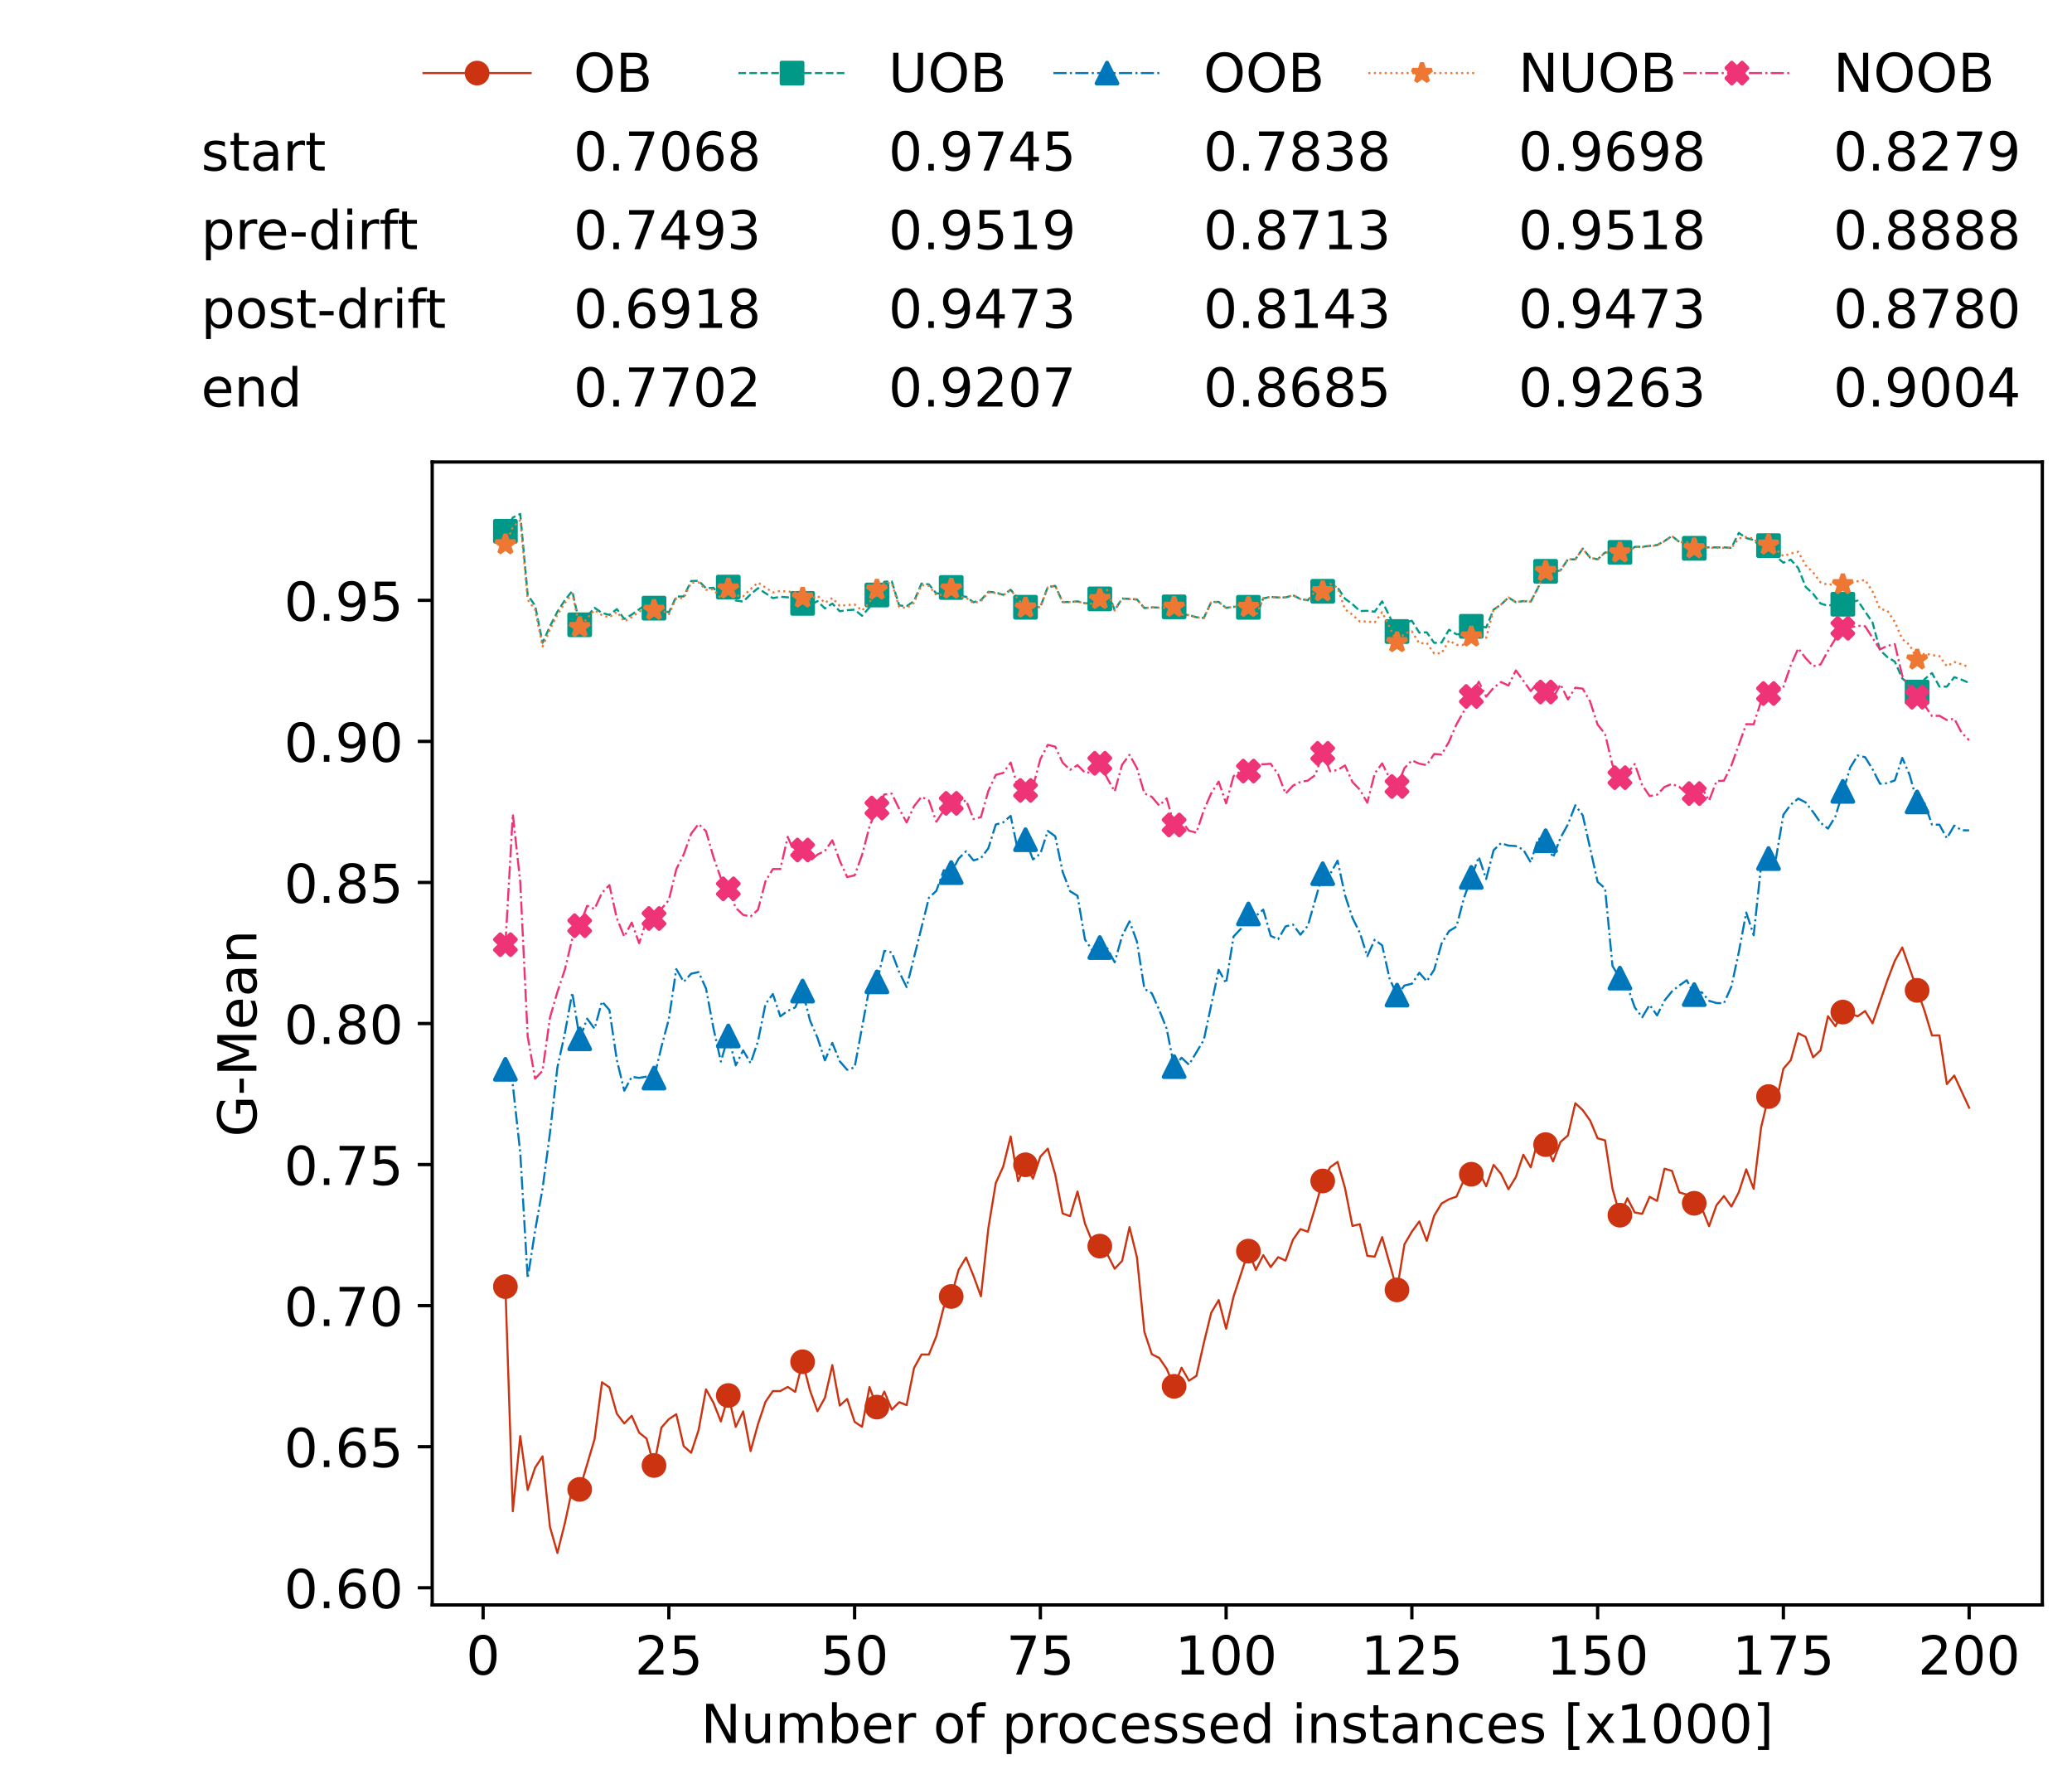 <?xml version="1.0" encoding="utf-8" standalone="no"?>
<!DOCTYPE svg PUBLIC "-//W3C//DTD SVG 1.1//EN"
  "http://www.w3.org/Graphics/SVG/1.1/DTD/svg11.dtd">
<!-- Created with matplotlib (https://matplotlib.org/) -->
<svg height="432.615pt" version="1.1" viewBox="0 0 502.65 432.615" width="502.65pt" xmlns="http://www.w3.org/2000/svg" xmlns:xlink="http://www.w3.org/1999/xlink">
 <defs>
  <style type="text/css">*{stroke-linecap:butt;stroke-linejoin:round;}</style>
 </defs>
 <g id="figure_1">
  <g id="patch_1">
   <path d="M 0 432.615 
L 502.65 432.615 
L 502.65 0 
L 0 0 
z
" style="fill:#ffffff;"/>
  </g>
  <g id="axes_1">
   <g id="patch_2">
    <path d="M 104.85 389.252 
L 495.45 389.252 
L 495.45 112.052 
L 104.85 112.052 
z
" style="fill:#ffffff;"/>
   </g>
   <g id="matplotlib.axis_1">
    <g id="xtick_1">
     <g id="line2d_1">
      <defs>
       <path d="M 0 0 
L 0 3.5 
" id="ma98470b505" style="stroke:#000000;stroke-width:0.8;"/>
      </defs>
      <g>
       <use style="stroke:#000000;stroke-width:0.8;" x="117.197" xlink:href="#ma98470b505" y="389.252"/>
      </g>
     </g>
     <g id="text_1">
      <!-- 0 -->
      <g transform="translate(113.061 406.13)scale(0.13 -0.13)">
       <defs>
        <path d="M 31.781 66.406 
Q 24.172 66.406 20.328 58.906 
Q 16.5 51.422 16.5 36.375 
Q 16.5 21.391 20.328 13.891 
Q 24.172 6.391 31.781 6.391 
Q 39.453 6.391 43.281 13.891 
Q 47.125 21.391 47.125 36.375 
Q 47.125 51.422 43.281 58.906 
Q 39.453 66.406 31.781 66.406 
z
M 31.781 74.219 
Q 44.047 74.219 50.516 64.516 
Q 56.984 54.828 56.984 36.375 
Q 56.984 17.969 50.516 8.266 
Q 44.047 -1.422 31.781 -1.422 
Q 19.531 -1.422 13.062 8.266 
Q 6.594 17.969 6.594 36.375 
Q 6.594 54.828 13.062 64.516 
Q 19.531 74.219 31.781 74.219 
z
" id="DejaVuSans-48"/>
       </defs>
       <use xlink:href="#DejaVuSans-48"/>
      </g>
     </g>
    </g>
    <g id="xtick_2">
     <g id="line2d_2">
      <g>
       <use style="stroke:#000000;stroke-width:0.8;" x="162.259" xlink:href="#ma98470b505" y="389.252"/>
      </g>
     </g>
     <g id="text_2">
      <!-- 25 -->
      <g transform="translate(153.988 406.13)scale(0.13 -0.13)">
       <defs>
        <path d="M 19.188 8.297 
L 53.609 8.297 
L 53.609 0 
L 7.328 0 
L 7.328 8.297 
Q 12.938 14.109 22.625 23.891 
Q 32.328 33.688 34.812 36.531 
Q 39.547 41.844 41.422 45.531 
Q 43.312 49.219 43.312 52.781 
Q 43.312 58.594 39.234 62.25 
Q 35.156 65.922 28.609 65.922 
Q 23.969 65.922 18.812 64.312 
Q 13.672 62.703 7.812 59.422 
L 7.812 69.391 
Q 13.766 71.781 18.938 73 
Q 24.125 74.219 28.422 74.219 
Q 39.75 74.219 46.484 68.547 
Q 53.219 62.891 53.219 53.422 
Q 53.219 48.922 51.531 44.891 
Q 49.859 40.875 45.406 35.406 
Q 44.188 33.984 37.641 27.219 
Q 31.109 20.453 19.188 8.297 
z
" id="DejaVuSans-50"/>
        <path d="M 10.797 72.906 
L 49.516 72.906 
L 49.516 64.594 
L 19.828 64.594 
L 19.828 46.734 
Q 21.969 47.469 24.109 47.828 
Q 26.266 48.188 28.422 48.188 
Q 40.625 48.188 47.75 41.5 
Q 54.891 34.812 54.891 23.391 
Q 54.891 11.625 47.562 5.094 
Q 40.234 -1.422 26.906 -1.422 
Q 22.312 -1.422 17.547 -0.641 
Q 12.797 0.141 7.719 1.703 
L 7.719 11.625 
Q 12.109 9.234 16.797 8.062 
Q 21.484 6.891 26.703 6.891 
Q 35.156 6.891 40.078 11.328 
Q 45.016 15.766 45.016 23.391 
Q 45.016 31 40.078 35.438 
Q 35.156 39.891 26.703 39.891 
Q 22.75 39.891 18.812 39.016 
Q 14.891 38.141 10.797 36.281 
z
" id="DejaVuSans-53"/>
       </defs>
       <use xlink:href="#DejaVuSans-50"/>
       <use x="63.623" xlink:href="#DejaVuSans-53"/>
      </g>
     </g>
    </g>
    <g id="xtick_3">
     <g id="line2d_3">
      <g>
       <use style="stroke:#000000;stroke-width:0.8;" x="207.322" xlink:href="#ma98470b505" y="389.252"/>
      </g>
     </g>
     <g id="text_3">
      <!-- 50 -->
      <g transform="translate(199.05 406.13)scale(0.13 -0.13)">
       <use xlink:href="#DejaVuSans-53"/>
       <use x="63.623" xlink:href="#DejaVuSans-48"/>
      </g>
     </g>
    </g>
    <g id="xtick_4">
     <g id="line2d_4">
      <g>
       <use style="stroke:#000000;stroke-width:0.8;" x="252.384" xlink:href="#ma98470b505" y="389.252"/>
      </g>
     </g>
     <g id="text_4">
      <!-- 75 -->
      <g transform="translate(244.113 406.13)scale(0.13 -0.13)">
       <defs>
        <path d="M 8.203 72.906 
L 55.078 72.906 
L 55.078 68.703 
L 28.609 0 
L 18.312 0 
L 43.219 64.594 
L 8.203 64.594 
z
" id="DejaVuSans-55"/>
       </defs>
       <use xlink:href="#DejaVuSans-55"/>
       <use x="63.623" xlink:href="#DejaVuSans-53"/>
      </g>
     </g>
    </g>
    <g id="xtick_5">
     <g id="line2d_5">
      <g>
       <use style="stroke:#000000;stroke-width:0.8;" x="297.446" xlink:href="#ma98470b505" y="389.252"/>
      </g>
     </g>
     <g id="text_5">
      <!-- 100 -->
      <g transform="translate(285.039 406.13)scale(0.13 -0.13)">
       <defs>
        <path d="M 12.406 8.297 
L 28.516 8.297 
L 28.516 63.922 
L 10.984 60.406 
L 10.984 69.391 
L 28.422 72.906 
L 38.281 72.906 
L 38.281 8.297 
L 54.391 8.297 
L 54.391 0 
L 12.406 0 
z
" id="DejaVuSans-49"/>
       </defs>
       <use xlink:href="#DejaVuSans-49"/>
       <use x="63.623" xlink:href="#DejaVuSans-48"/>
       <use x="127.246" xlink:href="#DejaVuSans-48"/>
      </g>
     </g>
    </g>
    <g id="xtick_6">
     <g id="line2d_6">
      <g>
       <use style="stroke:#000000;stroke-width:0.8;" x="342.509" xlink:href="#ma98470b505" y="389.252"/>
      </g>
     </g>
     <g id="text_6">
      <!-- 125 -->
      <g transform="translate(330.102 406.13)scale(0.13 -0.13)">
       <use xlink:href="#DejaVuSans-49"/>
       <use x="63.623" xlink:href="#DejaVuSans-50"/>
       <use x="127.246" xlink:href="#DejaVuSans-53"/>
      </g>
     </g>
    </g>
    <g id="xtick_7">
     <g id="line2d_7">
      <g>
       <use style="stroke:#000000;stroke-width:0.8;" x="387.571" xlink:href="#ma98470b505" y="389.252"/>
      </g>
     </g>
     <g id="text_7">
      <!-- 150 -->
      <g transform="translate(375.164 406.13)scale(0.13 -0.13)">
       <use xlink:href="#DejaVuSans-49"/>
       <use x="63.623" xlink:href="#DejaVuSans-53"/>
       <use x="127.246" xlink:href="#DejaVuSans-48"/>
      </g>
     </g>
    </g>
    <g id="xtick_8">
     <g id="line2d_8">
      <g>
       <use style="stroke:#000000;stroke-width:0.8;" x="432.633" xlink:href="#ma98470b505" y="389.252"/>
      </g>
     </g>
     <g id="text_8">
      <!-- 175 -->
      <g transform="translate(420.226 406.13)scale(0.13 -0.13)">
       <use xlink:href="#DejaVuSans-49"/>
       <use x="63.623" xlink:href="#DejaVuSans-55"/>
       <use x="127.246" xlink:href="#DejaVuSans-53"/>
      </g>
     </g>
    </g>
    <g id="xtick_9">
     <g id="line2d_9">
      <g>
       <use style="stroke:#000000;stroke-width:0.8;" x="477.695" xlink:href="#ma98470b505" y="389.252"/>
      </g>
     </g>
     <g id="text_9">
      <!-- 200 -->
      <g transform="translate(465.289 406.13)scale(0.13 -0.13)">
       <use xlink:href="#DejaVuSans-50"/>
       <use x="63.623" xlink:href="#DejaVuSans-48"/>
       <use x="127.246" xlink:href="#DejaVuSans-48"/>
      </g>
     </g>
    </g>
    <g id="text_10">
     <!-- Number of processed instances [x1000] -->
     <g transform="translate(170.025 422.711)scale(0.13 -0.13)">
      <defs>
       <path d="M 9.812 72.906 
L 23.094 72.906 
L 55.422 11.922 
L 55.422 72.906 
L 64.984 72.906 
L 64.984 0 
L 51.703 0 
L 19.391 60.984 
L 19.391 0 
L 9.812 0 
z
" id="DejaVuSans-78"/>
       <path d="M 8.5 21.578 
L 8.5 54.688 
L 17.484 54.688 
L 17.484 21.922 
Q 17.484 14.156 20.5 10.266 
Q 23.531 6.391 29.594 6.391 
Q 36.859 6.391 41.078 11.031 
Q 45.312 15.672 45.312 23.688 
L 45.312 54.688 
L 54.297 54.688 
L 54.297 0 
L 45.312 0 
L 45.312 8.406 
Q 42.047 3.422 37.719 1 
Q 33.406 -1.422 27.688 -1.422 
Q 18.266 -1.422 13.375 4.438 
Q 8.5 10.297 8.5 21.578 
z
M 31.109 56 
z
" id="DejaVuSans-117"/>
       <path d="M 52 44.188 
Q 55.375 50.25 60.062 53.125 
Q 64.75 56 71.094 56 
Q 79.641 56 84.281 50.016 
Q 88.922 44.047 88.922 33.016 
L 88.922 0 
L 79.891 0 
L 79.891 32.719 
Q 79.891 40.578 77.094 44.375 
Q 74.312 48.188 68.609 48.188 
Q 61.625 48.188 57.562 43.547 
Q 53.516 38.922 53.516 30.906 
L 53.516 0 
L 44.484 0 
L 44.484 32.719 
Q 44.484 40.625 41.703 44.406 
Q 38.922 48.188 33.109 48.188 
Q 26.219 48.188 22.156 43.531 
Q 18.109 38.875 18.109 30.906 
L 18.109 0 
L 9.078 0 
L 9.078 54.688 
L 18.109 54.688 
L 18.109 46.188 
Q 21.188 51.219 25.484 53.609 
Q 29.781 56 35.688 56 
Q 41.656 56 45.828 52.969 
Q 50 49.953 52 44.188 
z
" id="DejaVuSans-109"/>
       <path d="M 48.688 27.297 
Q 48.688 37.203 44.609 42.844 
Q 40.531 48.484 33.406 48.484 
Q 26.266 48.484 22.188 42.844 
Q 18.109 37.203 18.109 27.297 
Q 18.109 17.391 22.188 11.75 
Q 26.266 6.109 33.406 6.109 
Q 40.531 6.109 44.609 11.75 
Q 48.688 17.391 48.688 27.297 
z
M 18.109 46.391 
Q 20.953 51.266 25.266 53.625 
Q 29.594 56 35.594 56 
Q 45.562 56 51.781 48.094 
Q 58.016 40.188 58.016 27.297 
Q 58.016 14.406 51.781 6.484 
Q 45.562 -1.422 35.594 -1.422 
Q 29.594 -1.422 25.266 0.953 
Q 20.953 3.328 18.109 8.203 
L 18.109 0 
L 9.078 0 
L 9.078 75.984 
L 18.109 75.984 
z
" id="DejaVuSans-98"/>
       <path d="M 56.203 29.594 
L 56.203 25.203 
L 14.891 25.203 
Q 15.484 15.922 20.484 11.062 
Q 25.484 6.203 34.422 6.203 
Q 39.594 6.203 44.453 7.469 
Q 49.312 8.734 54.109 11.281 
L 54.109 2.781 
Q 49.266 0.734 44.188 -0.344 
Q 39.109 -1.422 33.891 -1.422 
Q 20.797 -1.422 13.156 6.188 
Q 5.516 13.812 5.516 26.812 
Q 5.516 40.234 12.766 48.109 
Q 20.016 56 32.328 56 
Q 43.359 56 49.781 48.891 
Q 56.203 41.797 56.203 29.594 
z
M 47.219 32.234 
Q 47.125 39.594 43.094 43.984 
Q 39.062 48.391 32.422 48.391 
Q 24.906 48.391 20.391 44.141 
Q 15.875 39.891 15.188 32.172 
z
" id="DejaVuSans-101"/>
       <path d="M 41.109 46.297 
Q 39.594 47.172 37.812 47.578 
Q 36.031 48 33.891 48 
Q 26.266 48 22.188 43.047 
Q 18.109 38.094 18.109 28.812 
L 18.109 0 
L 9.078 0 
L 9.078 54.688 
L 18.109 54.688 
L 18.109 46.188 
Q 20.953 51.172 25.484 53.578 
Q 30.031 56 36.531 56 
Q 37.453 56 38.578 55.875 
Q 39.703 55.766 41.062 55.516 
z
" id="DejaVuSans-114"/>
       <path id="DejaVuSans-32"/>
       <path d="M 30.609 48.391 
Q 23.391 48.391 19.188 42.75 
Q 14.984 37.109 14.984 27.297 
Q 14.984 17.484 19.156 11.844 
Q 23.344 6.203 30.609 6.203 
Q 37.797 6.203 41.984 11.859 
Q 46.188 17.531 46.188 27.297 
Q 46.188 37.016 41.984 42.703 
Q 37.797 48.391 30.609 48.391 
z
M 30.609 56 
Q 42.328 56 49.016 48.375 
Q 55.719 40.766 55.719 27.297 
Q 55.719 13.875 49.016 6.219 
Q 42.328 -1.422 30.609 -1.422 
Q 18.844 -1.422 12.172 6.219 
Q 5.516 13.875 5.516 27.297 
Q 5.516 40.766 12.172 48.375 
Q 18.844 56 30.609 56 
z
" id="DejaVuSans-111"/>
       <path d="M 37.109 75.984 
L 37.109 68.5 
L 28.516 68.5 
Q 23.688 68.5 21.797 66.547 
Q 19.922 64.594 19.922 59.516 
L 19.922 54.688 
L 34.719 54.688 
L 34.719 47.703 
L 19.922 47.703 
L 19.922 0 
L 10.891 0 
L 10.891 47.703 
L 2.297 47.703 
L 2.297 54.688 
L 10.891 54.688 
L 10.891 58.5 
Q 10.891 67.625 15.141 71.797 
Q 19.391 75.984 28.609 75.984 
z
" id="DejaVuSans-102"/>
       <path d="M 18.109 8.203 
L 18.109 -20.797 
L 9.078 -20.797 
L 9.078 54.688 
L 18.109 54.688 
L 18.109 46.391 
Q 20.953 51.266 25.266 53.625 
Q 29.594 56 35.594 56 
Q 45.562 56 51.781 48.094 
Q 58.016 40.188 58.016 27.297 
Q 58.016 14.406 51.781 6.484 
Q 45.562 -1.422 35.594 -1.422 
Q 29.594 -1.422 25.266 0.953 
Q 20.953 3.328 18.109 8.203 
z
M 48.688 27.297 
Q 48.688 37.203 44.609 42.844 
Q 40.531 48.484 33.406 48.484 
Q 26.266 48.484 22.188 42.844 
Q 18.109 37.203 18.109 27.297 
Q 18.109 17.391 22.188 11.75 
Q 26.266 6.109 33.406 6.109 
Q 40.531 6.109 44.609 11.75 
Q 48.688 17.391 48.688 27.297 
z
" id="DejaVuSans-112"/>
       <path d="M 48.781 52.594 
L 48.781 44.188 
Q 44.969 46.297 41.141 47.344 
Q 37.312 48.391 33.406 48.391 
Q 24.656 48.391 19.812 42.844 
Q 14.984 37.312 14.984 27.297 
Q 14.984 17.281 19.812 11.734 
Q 24.656 6.203 33.406 6.203 
Q 37.312 6.203 41.141 7.25 
Q 44.969 8.297 48.781 10.406 
L 48.781 2.094 
Q 45.016 0.344 40.984 -0.531 
Q 36.969 -1.422 32.422 -1.422 
Q 20.062 -1.422 12.781 6.344 
Q 5.516 14.109 5.516 27.297 
Q 5.516 40.672 12.859 48.328 
Q 20.219 56 33.016 56 
Q 37.156 56 41.109 55.141 
Q 45.062 54.297 48.781 52.594 
z
" id="DejaVuSans-99"/>
       <path d="M 44.281 53.078 
L 44.281 44.578 
Q 40.484 46.531 36.375 47.5 
Q 32.281 48.484 27.875 48.484 
Q 21.188 48.484 17.844 46.438 
Q 14.5 44.391 14.5 40.281 
Q 14.5 37.156 16.891 35.375 
Q 19.281 33.594 26.516 31.984 
L 29.594 31.297 
Q 39.156 29.25 43.188 25.516 
Q 47.219 21.781 47.219 15.094 
Q 47.219 7.469 41.188 3.016 
Q 35.156 -1.422 24.609 -1.422 
Q 20.219 -1.422 15.453 -0.562 
Q 10.688 0.297 5.422 2 
L 5.422 11.281 
Q 10.406 8.688 15.234 7.391 
Q 20.062 6.109 24.812 6.109 
Q 31.156 6.109 34.562 8.281 
Q 37.984 10.453 37.984 14.406 
Q 37.984 18.062 35.516 20.016 
Q 33.062 21.969 24.703 23.781 
L 21.578 24.516 
Q 13.234 26.266 9.516 29.906 
Q 5.812 33.547 5.812 39.891 
Q 5.812 47.609 11.281 51.797 
Q 16.75 56 26.812 56 
Q 31.781 56 36.172 55.266 
Q 40.578 54.547 44.281 53.078 
z
" id="DejaVuSans-115"/>
       <path d="M 45.406 46.391 
L 45.406 75.984 
L 54.391 75.984 
L 54.391 0 
L 45.406 0 
L 45.406 8.203 
Q 42.578 3.328 38.25 0.953 
Q 33.938 -1.422 27.875 -1.422 
Q 17.969 -1.422 11.734 6.484 
Q 5.516 14.406 5.516 27.297 
Q 5.516 40.188 11.734 48.094 
Q 17.969 56 27.875 56 
Q 33.938 56 38.25 53.625 
Q 42.578 51.266 45.406 46.391 
z
M 14.797 27.297 
Q 14.797 17.391 18.875 11.75 
Q 22.953 6.109 30.078 6.109 
Q 37.203 6.109 41.297 11.75 
Q 45.406 17.391 45.406 27.297 
Q 45.406 37.203 41.297 42.844 
Q 37.203 48.484 30.078 48.484 
Q 22.953 48.484 18.875 42.844 
Q 14.797 37.203 14.797 27.297 
z
" id="DejaVuSans-100"/>
       <path d="M 9.422 54.688 
L 18.406 54.688 
L 18.406 0 
L 9.422 0 
z
M 9.422 75.984 
L 18.406 75.984 
L 18.406 64.594 
L 9.422 64.594 
z
" id="DejaVuSans-105"/>
       <path d="M 54.891 33.016 
L 54.891 0 
L 45.906 0 
L 45.906 32.719 
Q 45.906 40.484 42.875 44.328 
Q 39.844 48.188 33.797 48.188 
Q 26.516 48.188 22.312 43.547 
Q 18.109 38.922 18.109 30.906 
L 18.109 0 
L 9.078 0 
L 9.078 54.688 
L 18.109 54.688 
L 18.109 46.188 
Q 21.344 51.125 25.703 53.562 
Q 30.078 56 35.797 56 
Q 45.219 56 50.047 50.172 
Q 54.891 44.344 54.891 33.016 
z
" id="DejaVuSans-110"/>
       <path d="M 18.312 70.219 
L 18.312 54.688 
L 36.812 54.688 
L 36.812 47.703 
L 18.312 47.703 
L 18.312 18.016 
Q 18.312 11.328 20.141 9.422 
Q 21.969 7.516 27.594 7.516 
L 36.812 7.516 
L 36.812 0 
L 27.594 0 
Q 17.188 0 13.234 3.875 
Q 9.281 7.766 9.281 18.016 
L 9.281 47.703 
L 2.688 47.703 
L 2.688 54.688 
L 9.281 54.688 
L 9.281 70.219 
z
" id="DejaVuSans-116"/>
       <path d="M 34.281 27.484 
Q 23.391 27.484 19.188 25 
Q 14.984 22.516 14.984 16.5 
Q 14.984 11.719 18.141 8.906 
Q 21.297 6.109 26.703 6.109 
Q 34.188 6.109 38.703 11.406 
Q 43.219 16.703 43.219 25.484 
L 43.219 27.484 
z
M 52.203 31.203 
L 52.203 0 
L 43.219 0 
L 43.219 8.297 
Q 40.141 3.328 35.547 0.953 
Q 30.953 -1.422 24.312 -1.422 
Q 15.922 -1.422 10.953 3.297 
Q 6 8.016 6 15.922 
Q 6 25.141 12.172 29.828 
Q 18.359 34.516 30.609 34.516 
L 43.219 34.516 
L 43.219 35.406 
Q 43.219 41.609 39.141 45 
Q 35.062 48.391 27.688 48.391 
Q 23 48.391 18.547 47.266 
Q 14.109 46.141 10.016 43.891 
L 10.016 52.203 
Q 14.938 54.109 19.578 55.047 
Q 24.219 56 28.609 56 
Q 40.484 56 46.344 49.844 
Q 52.203 43.703 52.203 31.203 
z
" id="DejaVuSans-97"/>
       <path d="M 8.594 75.984 
L 29.297 75.984 
L 29.297 69 
L 17.578 69 
L 17.578 -6.203 
L 29.297 -6.203 
L 29.297 -13.188 
L 8.594 -13.188 
z
" id="DejaVuSans-91"/>
       <path d="M 54.891 54.688 
L 35.109 28.078 
L 55.906 0 
L 45.312 0 
L 29.391 21.484 
L 13.484 0 
L 2.875 0 
L 24.125 28.609 
L 4.688 54.688 
L 15.281 54.688 
L 29.781 35.203 
L 44.281 54.688 
z
" id="DejaVuSans-120"/>
       <path d="M 30.422 75.984 
L 30.422 -13.188 
L 9.719 -13.188 
L 9.719 -6.203 
L 21.391 -6.203 
L 21.391 69 
L 9.719 69 
L 9.719 75.984 
z
" id="DejaVuSans-93"/>
      </defs>
      <use xlink:href="#DejaVuSans-78"/>
      <use x="74.805" xlink:href="#DejaVuSans-117"/>
      <use x="138.184" xlink:href="#DejaVuSans-109"/>
      <use x="235.596" xlink:href="#DejaVuSans-98"/>
      <use x="299.072" xlink:href="#DejaVuSans-101"/>
      <use x="360.596" xlink:href="#DejaVuSans-114"/>
      <use x="401.709" xlink:href="#DejaVuSans-32"/>
      <use x="433.496" xlink:href="#DejaVuSans-111"/>
      <use x="494.678" xlink:href="#DejaVuSans-102"/>
      <use x="529.883" xlink:href="#DejaVuSans-32"/>
      <use x="561.67" xlink:href="#DejaVuSans-112"/>
      <use x="625.146" xlink:href="#DejaVuSans-114"/>
      <use x="664.01" xlink:href="#DejaVuSans-111"/>
      <use x="725.191" xlink:href="#DejaVuSans-99"/>
      <use x="780.172" xlink:href="#DejaVuSans-101"/>
      <use x="841.695" xlink:href="#DejaVuSans-115"/>
      <use x="893.795" xlink:href="#DejaVuSans-115"/>
      <use x="945.895" xlink:href="#DejaVuSans-101"/>
      <use x="1007.418" xlink:href="#DejaVuSans-100"/>
      <use x="1070.895" xlink:href="#DejaVuSans-32"/>
      <use x="1102.682" xlink:href="#DejaVuSans-105"/>
      <use x="1130.465" xlink:href="#DejaVuSans-110"/>
      <use x="1193.844" xlink:href="#DejaVuSans-115"/>
      <use x="1245.943" xlink:href="#DejaVuSans-116"/>
      <use x="1285.152" xlink:href="#DejaVuSans-97"/>
      <use x="1346.432" xlink:href="#DejaVuSans-110"/>
      <use x="1409.811" xlink:href="#DejaVuSans-99"/>
      <use x="1464.791" xlink:href="#DejaVuSans-101"/>
      <use x="1526.314" xlink:href="#DejaVuSans-115"/>
      <use x="1578.414" xlink:href="#DejaVuSans-32"/>
      <use x="1610.201" xlink:href="#DejaVuSans-91"/>
      <use x="1649.215" xlink:href="#DejaVuSans-120"/>
      <use x="1708.395" xlink:href="#DejaVuSans-49"/>
      <use x="1772.018" xlink:href="#DejaVuSans-48"/>
      <use x="1835.641" xlink:href="#DejaVuSans-48"/>
      <use x="1899.264" xlink:href="#DejaVuSans-48"/>
      <use x="1962.887" xlink:href="#DejaVuSans-93"/>
     </g>
    </g>
   </g>
   <g id="matplotlib.axis_2">
    <g id="ytick_1">
     <g id="line2d_10">
      <defs>
       <path d="M 0 0 
L -3.5 0 
" id="m4d4b087b82" style="stroke:#000000;stroke-width:0.8;"/>
      </defs>
      <g>
       <use style="stroke:#000000;stroke-width:0.8;" x="104.85" xlink:href="#m4d4b087b82" y="385.089"/>
      </g>
     </g>
     <g id="text_11">
      <!-- 0.60 -->
      <g transform="translate(68.905 390.028)scale(0.13 -0.13)">
       <defs>
        <path d="M 10.688 12.406 
L 21 12.406 
L 21 0 
L 10.688 0 
z
" id="DejaVuSans-46"/>
        <path d="M 33.016 40.375 
Q 26.375 40.375 22.484 35.828 
Q 18.609 31.297 18.609 23.391 
Q 18.609 15.531 22.484 10.953 
Q 26.375 6.391 33.016 6.391 
Q 39.656 6.391 43.531 10.953 
Q 47.406 15.531 47.406 23.391 
Q 47.406 31.297 43.531 35.828 
Q 39.656 40.375 33.016 40.375 
z
M 52.594 71.297 
L 52.594 62.312 
Q 48.875 64.062 45.094 64.984 
Q 41.312 65.922 37.594 65.922 
Q 27.828 65.922 22.672 59.328 
Q 17.531 52.734 16.797 39.406 
Q 19.672 43.656 24.016 45.922 
Q 28.375 48.188 33.594 48.188 
Q 44.578 48.188 50.953 41.516 
Q 57.328 34.859 57.328 23.391 
Q 57.328 12.156 50.688 5.359 
Q 44.047 -1.422 33.016 -1.422 
Q 20.359 -1.422 13.672 8.266 
Q 6.984 17.969 6.984 36.375 
Q 6.984 53.656 15.188 63.938 
Q 23.391 74.219 37.203 74.219 
Q 40.922 74.219 44.703 73.484 
Q 48.484 72.75 52.594 71.297 
z
" id="DejaVuSans-54"/>
       </defs>
       <use xlink:href="#DejaVuSans-48"/>
       <use x="63.623" xlink:href="#DejaVuSans-46"/>
       <use x="95.41" xlink:href="#DejaVuSans-54"/>
       <use x="159.033" xlink:href="#DejaVuSans-48"/>
      </g>
     </g>
    </g>
    <g id="ytick_2">
     <g id="line2d_11">
      <g>
       <use style="stroke:#000000;stroke-width:0.8;" x="104.85" xlink:href="#m4d4b087b82" y="350.877"/>
      </g>
     </g>
     <g id="text_12">
      <!-- 0.65 -->
      <g transform="translate(68.905 355.816)scale(0.13 -0.13)">
       <use xlink:href="#DejaVuSans-48"/>
       <use x="63.623" xlink:href="#DejaVuSans-46"/>
       <use x="95.41" xlink:href="#DejaVuSans-54"/>
       <use x="159.033" xlink:href="#DejaVuSans-53"/>
      </g>
     </g>
    </g>
    <g id="ytick_3">
     <g id="line2d_12">
      <g>
       <use style="stroke:#000000;stroke-width:0.8;" x="104.85" xlink:href="#m4d4b087b82" y="316.664"/>
      </g>
     </g>
     <g id="text_13">
      <!-- 0.70 -->
      <g transform="translate(68.905 321.603)scale(0.13 -0.13)">
       <use xlink:href="#DejaVuSans-48"/>
       <use x="63.623" xlink:href="#DejaVuSans-46"/>
       <use x="95.41" xlink:href="#DejaVuSans-55"/>
       <use x="159.033" xlink:href="#DejaVuSans-48"/>
      </g>
     </g>
    </g>
    <g id="ytick_4">
     <g id="line2d_13">
      <g>
       <use style="stroke:#000000;stroke-width:0.8;" x="104.85" xlink:href="#m4d4b087b82" y="282.451"/>
      </g>
     </g>
     <g id="text_14">
      <!-- 0.75 -->
      <g transform="translate(68.905 287.39)scale(0.13 -0.13)">
       <use xlink:href="#DejaVuSans-48"/>
       <use x="63.623" xlink:href="#DejaVuSans-46"/>
       <use x="95.41" xlink:href="#DejaVuSans-55"/>
       <use x="159.033" xlink:href="#DejaVuSans-53"/>
      </g>
     </g>
    </g>
    <g id="ytick_5">
     <g id="line2d_14">
      <g>
       <use style="stroke:#000000;stroke-width:0.8;" x="104.85" xlink:href="#m4d4b087b82" y="248.239"/>
      </g>
     </g>
     <g id="text_15">
      <!-- 0.80 -->
      <g transform="translate(68.905 253.178)scale(0.13 -0.13)">
       <defs>
        <path d="M 31.781 34.625 
Q 24.75 34.625 20.719 30.859 
Q 16.703 27.094 16.703 20.516 
Q 16.703 13.922 20.719 10.156 
Q 24.75 6.391 31.781 6.391 
Q 38.812 6.391 42.859 10.172 
Q 46.922 13.969 46.922 20.516 
Q 46.922 27.094 42.891 30.859 
Q 38.875 34.625 31.781 34.625 
z
M 21.922 38.812 
Q 15.578 40.375 12.031 44.719 
Q 8.5 49.078 8.5 55.328 
Q 8.5 64.062 14.719 69.141 
Q 20.953 74.219 31.781 74.219 
Q 42.672 74.219 48.875 69.141 
Q 55.078 64.062 55.078 55.328 
Q 55.078 49.078 51.531 44.719 
Q 48 40.375 41.703 38.812 
Q 48.828 37.156 52.797 32.312 
Q 56.781 27.484 56.781 20.516 
Q 56.781 9.906 50.312 4.234 
Q 43.844 -1.422 31.781 -1.422 
Q 19.734 -1.422 13.25 4.234 
Q 6.781 9.906 6.781 20.516 
Q 6.781 27.484 10.781 32.312 
Q 14.797 37.156 21.922 38.812 
z
M 18.312 54.391 
Q 18.312 48.734 21.844 45.562 
Q 25.391 42.391 31.781 42.391 
Q 38.141 42.391 41.719 45.562 
Q 45.312 48.734 45.312 54.391 
Q 45.312 60.062 41.719 63.234 
Q 38.141 66.406 31.781 66.406 
Q 25.391 66.406 21.844 63.234 
Q 18.312 60.062 18.312 54.391 
z
" id="DejaVuSans-56"/>
       </defs>
       <use xlink:href="#DejaVuSans-48"/>
       <use x="63.623" xlink:href="#DejaVuSans-46"/>
       <use x="95.41" xlink:href="#DejaVuSans-56"/>
       <use x="159.033" xlink:href="#DejaVuSans-48"/>
      </g>
     </g>
    </g>
    <g id="ytick_6">
     <g id="line2d_15">
      <g>
       <use style="stroke:#000000;stroke-width:0.8;" x="104.85" xlink:href="#m4d4b087b82" y="214.026"/>
      </g>
     </g>
     <g id="text_16">
      <!-- 0.85 -->
      <g transform="translate(68.905 218.965)scale(0.13 -0.13)">
       <use xlink:href="#DejaVuSans-48"/>
       <use x="63.623" xlink:href="#DejaVuSans-46"/>
       <use x="95.41" xlink:href="#DejaVuSans-56"/>
       <use x="159.033" xlink:href="#DejaVuSans-53"/>
      </g>
     </g>
    </g>
    <g id="ytick_7">
     <g id="line2d_16">
      <g>
       <use style="stroke:#000000;stroke-width:0.8;" x="104.85" xlink:href="#m4d4b087b82" y="179.814"/>
      </g>
     </g>
     <g id="text_17">
      <!-- 0.90 -->
      <g transform="translate(68.905 184.753)scale(0.13 -0.13)">
       <defs>
        <path d="M 10.984 1.516 
L 10.984 10.5 
Q 14.703 8.734 18.5 7.812 
Q 22.312 6.891 25.984 6.891 
Q 35.75 6.891 40.891 13.453 
Q 46.047 20.016 46.781 33.406 
Q 43.953 29.203 39.594 26.953 
Q 35.25 24.703 29.984 24.703 
Q 19.047 24.703 12.672 31.312 
Q 6.297 37.938 6.297 49.422 
Q 6.297 60.641 12.938 67.422 
Q 19.578 74.219 30.609 74.219 
Q 43.266 74.219 49.922 64.516 
Q 56.594 54.828 56.594 36.375 
Q 56.594 19.141 48.406 8.859 
Q 40.234 -1.422 26.422 -1.422 
Q 22.703 -1.422 18.891 -0.688 
Q 15.094 0.047 10.984 1.516 
z
M 30.609 32.422 
Q 37.25 32.422 41.125 36.953 
Q 45.016 41.5 45.016 49.422 
Q 45.016 57.281 41.125 61.844 
Q 37.25 66.406 30.609 66.406 
Q 23.969 66.406 20.094 61.844 
Q 16.219 57.281 16.219 49.422 
Q 16.219 41.5 20.094 36.953 
Q 23.969 32.422 30.609 32.422 
z
" id="DejaVuSans-57"/>
       </defs>
       <use xlink:href="#DejaVuSans-48"/>
       <use x="63.623" xlink:href="#DejaVuSans-46"/>
       <use x="95.41" xlink:href="#DejaVuSans-57"/>
       <use x="159.033" xlink:href="#DejaVuSans-48"/>
      </g>
     </g>
    </g>
    <g id="ytick_8">
     <g id="line2d_17">
      <g>
       <use style="stroke:#000000;stroke-width:0.8;" x="104.85" xlink:href="#m4d4b087b82" y="145.601"/>
      </g>
     </g>
     <g id="text_18">
      <!-- 0.95 -->
      <g transform="translate(68.905 150.54)scale(0.13 -0.13)">
       <use xlink:href="#DejaVuSans-48"/>
       <use x="63.623" xlink:href="#DejaVuSans-46"/>
       <use x="95.41" xlink:href="#DejaVuSans-57"/>
       <use x="159.033" xlink:href="#DejaVuSans-53"/>
      </g>
     </g>
    </g>
    <g id="text_19">
     <!-- G-Mean -->
     <g transform="translate(62.201 275.744)rotate(-90)scale(0.13 -0.13)">
      <defs>
       <path d="M 59.516 10.406 
L 59.516 29.984 
L 43.406 29.984 
L 43.406 38.094 
L 69.281 38.094 
L 69.281 6.781 
Q 63.578 2.734 56.688 0.656 
Q 49.812 -1.422 42 -1.422 
Q 24.906 -1.422 15.25 8.562 
Q 5.609 18.562 5.609 36.375 
Q 5.609 54.25 15.25 64.234 
Q 24.906 74.219 42 74.219 
Q 49.125 74.219 55.547 72.453 
Q 61.969 70.703 67.391 67.281 
L 67.391 56.781 
Q 61.922 61.422 55.766 63.766 
Q 49.609 66.109 42.828 66.109 
Q 29.438 66.109 22.719 58.641 
Q 16.016 51.172 16.016 36.375 
Q 16.016 21.625 22.719 14.156 
Q 29.438 6.688 42.828 6.688 
Q 48.047 6.688 52.141 7.594 
Q 56.25 8.5 59.516 10.406 
z
" id="DejaVuSans-71"/>
       <path d="M 4.891 31.391 
L 31.203 31.391 
L 31.203 23.391 
L 4.891 23.391 
z
" id="DejaVuSans-45"/>
       <path d="M 9.812 72.906 
L 24.516 72.906 
L 43.109 23.297 
L 61.812 72.906 
L 76.516 72.906 
L 76.516 0 
L 66.891 0 
L 66.891 64.016 
L 48.094 14.016 
L 38.188 14.016 
L 19.391 64.016 
L 19.391 0 
L 9.812 0 
z
" id="DejaVuSans-77"/>
      </defs>
      <use xlink:href="#DejaVuSans-71"/>
      <use x="77.49" xlink:href="#DejaVuSans-45"/>
      <use x="113.574" xlink:href="#DejaVuSans-77"/>
      <use x="199.854" xlink:href="#DejaVuSans-101"/>
      <use x="261.377" xlink:href="#DejaVuSans-97"/>
      <use x="322.656" xlink:href="#DejaVuSans-110"/>
     </g>
    </g>
   </g>
   <g id="line2d_18"/>
   <g id="line2d_19"/>
   <g id="line2d_20"/>
   <g id="line2d_21"/>
   <g id="line2d_22"/>
   <g id="line2d_23">
    <path clip-path="url(#p64e01eefac)" d="M 122.605 312.045 
L 124.407 366.547 
L 126.21 348.299 
L 128.012 361.371 
L 129.815 355.96 
L 131.617 353.212 
L 133.419 370.336 
L 135.222 376.652 
L 137.024 369.446 
L 138.827 361.064 
L 140.629 361.23 
L 144.234 349.062 
L 146.037 335.242 
L 147.839 336.49 
L 149.642 342.876 
L 151.444 345.237 
L 153.247 343.38 
L 155.049 347.457 
L 156.852 348.916 
L 158.654 355.428 
L 160.457 346.223 
L 162.259 344.189 
L 164.062 342.991 
L 165.864 350.756 
L 167.667 352.347 
L 169.469 346.848 
L 171.272 336.963 
L 173.074 340.204 
L 174.877 344.753 
L 176.679 338.457 
L 178.482 346.078 
L 180.284 342.311 
L 182.087 351.928 
L 183.889 345.388 
L 185.692 339.994 
L 187.494 337.382 
L 189.297 337.382 
L 191.099 336.368 
L 192.902 337.576 
L 194.704 330.271 
L 196.507 337.265 
L 198.309 342.274 
L 200.112 339.033 
L 201.914 331.09 
L 203.717 340.904 
L 205.519 339.288 
L 207.322 344.846 
L 209.124 346.054 
L 210.927 336.404 
L 212.729 341.273 
L 214.532 337.513 
L 216.334 341.887 
L 218.137 340.081 
L 219.939 340.785 
L 221.742 331.772 
L 223.544 328.514 
L 225.347 328.514 
L 227.149 324.087 
L 228.952 316.991 
L 230.754 314.443 
L 232.557 307.966 
L 234.359 304.992 
L 236.162 309.441 
L 237.964 314.397 
L 239.767 297.88 
L 241.569 286.911 
L 243.372 282.929 
L 245.174 275.625 
L 246.976 286.483 
L 248.779 282.501 
L 250.581 285.85 
L 252.384 280.52 
L 254.186 278.581 
L 255.989 284.864 
L 257.791 294.311 
L 259.594 294.963 
L 261.396 288.982 
L 263.199 296.76 
L 265.001 301.201 
L 266.804 302.221 
L 268.606 304.138 
L 270.409 307.709 
L 272.211 305.814 
L 274.014 297.613 
L 275.816 304.945 
L 277.619 323.029 
L 279.421 328.439 
L 281.224 329.356 
L 283.026 331.992 
L 284.829 336.231 
L 286.631 331.713 
L 288.434 334.867 
L 290.236 333.705 
L 292.039 325.714 
L 293.841 318.365 
L 295.644 315.314 
L 297.446 322.255 
L 299.249 314.478 
L 302.854 303.438 
L 304.656 307.988 
L 306.459 304.417 
L 308.261 307.316 
L 310.064 304.903 
L 311.866 305.74 
L 313.669 300.65 
L 315.471 298.096 
L 317.274 298.726 
L 319.076 292.777 
L 320.879 286.424 
L 322.681 283.104 
L 324.484 281.805 
L 326.286 288.146 
L 328.089 297.34 
L 329.891 296.912 
L 331.694 304.595 
L 333.496 304.771 
L 335.299 300.036 
L 338.904 312.846 
L 340.706 301.794 
L 342.509 298.721 
L 344.311 296.242 
L 346.114 300.963 
L 347.916 294.853 
L 349.719 291.891 
L 351.521 290.854 
L 353.324 290.224 
L 355.126 286.231 
L 356.928 284.793 
L 358.731 284.071 
L 360.533 287.708 
L 362.336 282.529 
L 364.138 284.686 
L 365.941 288.433 
L 367.743 285.459 
L 369.546 280.061 
L 371.348 283.127 
L 373.151 276.287 
L 374.953 277.608 
L 376.756 281.69 
L 378.558 276.968 
L 380.361 275.389 
L 382.163 267.566 
L 383.966 269.248 
L 385.768 271.79 
L 387.571 276.09 
L 389.373 276.561 
L 391.176 288.315 
L 392.978 294.724 
L 394.781 290.616 
L 396.583 294.071 
L 398.386 294.391 
L 400.188 290.272 
L 401.991 291.248 
L 403.793 283.453 
L 405.596 283.971 
L 407.398 289.2 
L 409.201 289.732 
L 411.003 291.838 
L 412.806 292.92 
L 414.608 297.4 
L 416.411 292.291 
L 418.213 290.082 
L 420.016 292.634 
L 421.818 289.18 
L 423.621 283.608 
L 425.423 288.317 
L 427.226 273.437 
L 429.028 265.954 
L 430.831 267.724 
L 432.633 259.205 
L 434.436 257.108 
L 436.238 250.591 
L 438.041 251.493 
L 439.843 256.446 
L 441.646 254.752 
L 443.448 246.457 
L 445.251 248.891 
L 447.053 245.464 
L 448.856 245.815 
L 450.658 246.483 
L 452.461 245.212 
L 454.263 248.193 
L 457.868 237.735 
L 459.671 233.02 
L 461.473 229.791 
L 466.881 245.176 
L 468.683 251.142 
L 470.485 251.114 
L 472.288 262.931 
L 474.09 260.857 
L 477.695 268.655 
L 477.695 268.655 
" style="fill:none;stroke:#cc3311;stroke-linecap:square;stroke-width:0.5;"/>
    <defs>
     <path d="M 0 2.5 
C 0.663 2.5 1.299 2.237 1.768 1.768 
C 2.237 1.299 2.5 0.663 2.5 0 
C 2.5 -0.663 2.237 -1.299 1.768 -1.768 
C 1.299 -2.237 0.663 -2.5 0 -2.5 
C -0.663 -2.5 -1.299 -2.237 -1.768 -1.768 
C -2.237 -1.299 -2.5 -0.663 -2.5 0 
C -2.5 0.663 -2.237 1.299 -1.768 1.768 
C -1.299 2.237 -0.663 2.5 0 2.5 
z
" id="m8b238499c5" style="stroke:#cc3311;"/>
    </defs>
    <g clip-path="url(#p64e01eefac)">
     <use style="fill:#cc3311;stroke:#cc3311;" x="122.605" xlink:href="#m8b238499c5" y="312.045"/>
     <use style="fill:#cc3311;stroke:#cc3311;" x="140.629" xlink:href="#m8b238499c5" y="361.23"/>
     <use style="fill:#cc3311;stroke:#cc3311;" x="158.654" xlink:href="#m8b238499c5" y="355.428"/>
     <use style="fill:#cc3311;stroke:#cc3311;" x="176.679" xlink:href="#m8b238499c5" y="338.457"/>
     <use style="fill:#cc3311;stroke:#cc3311;" x="194.704" xlink:href="#m8b238499c5" y="330.271"/>
     <use style="fill:#cc3311;stroke:#cc3311;" x="212.729" xlink:href="#m8b238499c5" y="341.273"/>
     <use style="fill:#cc3311;stroke:#cc3311;" x="230.754" xlink:href="#m8b238499c5" y="314.443"/>
     <use style="fill:#cc3311;stroke:#cc3311;" x="248.779" xlink:href="#m8b238499c5" y="282.501"/>
     <use style="fill:#cc3311;stroke:#cc3311;" x="266.804" xlink:href="#m8b238499c5" y="302.221"/>
     <use style="fill:#cc3311;stroke:#cc3311;" x="284.829" xlink:href="#m8b238499c5" y="336.231"/>
     <use style="fill:#cc3311;stroke:#cc3311;" x="302.854" xlink:href="#m8b238499c5" y="303.438"/>
     <use style="fill:#cc3311;stroke:#cc3311;" x="320.879" xlink:href="#m8b238499c5" y="286.424"/>
     <use style="fill:#cc3311;stroke:#cc3311;" x="338.904" xlink:href="#m8b238499c5" y="312.846"/>
     <use style="fill:#cc3311;stroke:#cc3311;" x="356.928" xlink:href="#m8b238499c5" y="284.793"/>
     <use style="fill:#cc3311;stroke:#cc3311;" x="374.953" xlink:href="#m8b238499c5" y="277.608"/>
     <use style="fill:#cc3311;stroke:#cc3311;" x="392.978" xlink:href="#m8b238499c5" y="294.724"/>
     <use style="fill:#cc3311;stroke:#cc3311;" x="411.003" xlink:href="#m8b238499c5" y="291.838"/>
     <use style="fill:#cc3311;stroke:#cc3311;" x="429.028" xlink:href="#m8b238499c5" y="265.954"/>
     <use style="fill:#cc3311;stroke:#cc3311;" x="447.053" xlink:href="#m8b238499c5" y="245.464"/>
     <use style="fill:#cc3311;stroke:#cc3311;" x="465.078" xlink:href="#m8b238499c5" y="240.192"/>
    </g>
   </g>
   <g id="line2d_24"/>
   <g id="line2d_25"/>
   <g id="line2d_26"/>
   <g id="line2d_27"/>
   <g id="line2d_28">
    <path clip-path="url(#p64e01eefac)" d="M 122.605 128.856 
L 124.407 125.521 
L 126.21 124.652 
L 128.012 144.301 
L 129.815 146.888 
L 131.617 155.92 
L 133.419 151.905 
L 135.222 148.366 
L 137.024 145.574 
L 138.827 143.34 
L 140.629 151.524 
L 144.234 147.412 
L 146.037 148.669 
L 147.839 149.132 
L 149.642 147.735 
L 151.444 150.108 
L 153.247 149.066 
L 156.852 146.482 
L 158.654 147.498 
L 160.457 147.566 
L 162.259 148.573 
L 164.062 144.677 
L 165.864 144.653 
L 167.667 140.922 
L 169.469 140.848 
L 171.272 142.689 
L 173.074 142.548 
L 174.877 144.785 
L 176.679 142.382 
L 178.482 145.643 
L 180.284 145.908 
L 182.087 144.153 
L 183.889 142.647 
L 187.494 145.067 
L 189.297 144.731 
L 192.902 145.013 
L 194.704 146.338 
L 196.507 146.781 
L 198.309 145.792 
L 200.112 147.563 
L 201.914 146.387 
L 203.717 148.248 
L 205.519 147.989 
L 207.322 147.864 
L 209.124 149.354 
L 210.927 147.308 
L 212.729 144.311 
L 214.532 141.085 
L 216.334 140.999 
L 218.137 146.834 
L 219.939 147.026 
L 221.742 145.779 
L 223.544 141.539 
L 225.347 141.731 
L 227.149 143.941 
L 228.952 143.909 
L 230.754 142.484 
L 232.557 144.473 
L 234.359 144.736 
L 236.162 146.065 
L 237.964 145.547 
L 239.767 143.54 
L 241.569 143.677 
L 243.372 144.279 
L 245.174 143.034 
L 248.779 147.279 
L 252.384 147.184 
L 254.186 142.381 
L 255.989 142.094 
L 257.791 146.01 
L 259.594 146.008 
L 261.396 145.851 
L 263.199 146.309 
L 265.001 146.346 
L 266.804 145.25 
L 268.606 142.996 
L 270.409 147.998 
L 272.211 145.146 
L 275.816 145.38 
L 277.619 147.468 
L 279.421 147.312 
L 283.026 147.429 
L 284.829 147.182 
L 286.631 149.047 
L 288.434 149.178 
L 290.236 149.699 
L 292.039 149.87 
L 293.841 146.007 
L 295.644 145.972 
L 297.446 147.426 
L 299.249 147.178 
L 301.051 147.086 
L 302.854 147.3 
L 304.656 149.442 
L 306.459 145.128 
L 308.261 144.774 
L 310.064 144.901 
L 311.866 144.902 
L 313.669 144.356 
L 315.471 145.285 
L 317.274 145.584 
L 319.076 143.34 
L 320.879 143.408 
L 322.681 141.618 
L 324.484 142.496 
L 326.286 145.204 
L 328.089 146.531 
L 329.891 148.194 
L 331.694 148.145 
L 333.496 148.354 
L 335.299 145.844 
L 338.904 153.169 
L 340.706 151.026 
L 342.509 150.553 
L 344.311 153.445 
L 346.114 153.354 
L 347.916 155.917 
L 349.719 155.841 
L 351.521 152.734 
L 353.324 153.827 
L 355.126 153.86 
L 356.928 151.908 
L 358.731 151.838 
L 360.533 152.166 
L 362.336 147.856 
L 364.138 146.637 
L 365.941 144.907 
L 367.743 146.06 
L 369.546 145.783 
L 371.348 145.924 
L 373.151 142.475 
L 374.953 138.567 
L 376.756 138.748 
L 378.558 138.338 
L 380.361 135.675 
L 382.163 135.655 
L 383.966 133.055 
L 385.768 135.266 
L 387.571 135.652 
L 389.373 133.998 
L 392.978 133.965 
L 394.781 134.052 
L 396.583 132.628 
L 398.386 132.606 
L 401.991 132.2 
L 403.793 131.22 
L 405.596 129.993 
L 407.398 131.433 
L 409.201 131.433 
L 411.003 132.98 
L 412.806 132.767 
L 418.213 132.754 
L 420.016 132.878 
L 421.818 129.24 
L 423.621 130.495 
L 425.423 130.966 
L 427.226 132.735 
L 429.028 132.331 
L 430.831 134.976 
L 432.633 136.471 
L 434.436 135.737 
L 436.238 137.791 
L 438.041 142.35 
L 439.843 144.013 
L 441.646 146.376 
L 443.448 146.912 
L 445.251 146.523 
L 447.053 146.544 
L 450.658 145.661 
L 454.263 150.988 
L 456.066 157.692 
L 457.868 159.376 
L 459.671 160.456 
L 461.473 164.548 
L 463.276 166.021 
L 465.078 167.842 
L 466.881 164.721 
L 468.683 163.246 
L 470.485 166.517 
L 472.288 166.532 
L 474.09 164.24 
L 475.893 164.849 
L 477.695 165.637 
L 477.695 165.637 
" style="fill:none;stroke:#009988;stroke-dasharray:1.85,0.8;stroke-dashoffset:0;stroke-width:0.5;"/>
    <defs>
     <path d="M -2.5 2.5 
L 2.5 2.5 
L 2.5 -2.5 
L -2.5 -2.5 
z
" id="me4a7e223ff" style="stroke:#009988;stroke-linejoin:miter;"/>
    </defs>
    <g clip-path="url(#p64e01eefac)">
     <use style="fill:#009988;stroke:#009988;stroke-linejoin:miter;" x="122.605" xlink:href="#me4a7e223ff" y="128.856"/>
     <use style="fill:#009988;stroke:#009988;stroke-linejoin:miter;" x="140.629" xlink:href="#me4a7e223ff" y="151.524"/>
     <use style="fill:#009988;stroke:#009988;stroke-linejoin:miter;" x="158.654" xlink:href="#me4a7e223ff" y="147.498"/>
     <use style="fill:#009988;stroke:#009988;stroke-linejoin:miter;" x="176.679" xlink:href="#me4a7e223ff" y="142.382"/>
     <use style="fill:#009988;stroke:#009988;stroke-linejoin:miter;" x="194.704" xlink:href="#me4a7e223ff" y="146.338"/>
     <use style="fill:#009988;stroke:#009988;stroke-linejoin:miter;" x="212.729" xlink:href="#me4a7e223ff" y="144.311"/>
     <use style="fill:#009988;stroke:#009988;stroke-linejoin:miter;" x="230.754" xlink:href="#me4a7e223ff" y="142.484"/>
     <use style="fill:#009988;stroke:#009988;stroke-linejoin:miter;" x="248.779" xlink:href="#me4a7e223ff" y="147.279"/>
     <use style="fill:#009988;stroke:#009988;stroke-linejoin:miter;" x="266.804" xlink:href="#me4a7e223ff" y="145.25"/>
     <use style="fill:#009988;stroke:#009988;stroke-linejoin:miter;" x="284.829" xlink:href="#me4a7e223ff" y="147.182"/>
     <use style="fill:#009988;stroke:#009988;stroke-linejoin:miter;" x="302.854" xlink:href="#me4a7e223ff" y="147.3"/>
     <use style="fill:#009988;stroke:#009988;stroke-linejoin:miter;" x="320.879" xlink:href="#me4a7e223ff" y="143.408"/>
     <use style="fill:#009988;stroke:#009988;stroke-linejoin:miter;" x="338.904" xlink:href="#me4a7e223ff" y="153.169"/>
     <use style="fill:#009988;stroke:#009988;stroke-linejoin:miter;" x="356.928" xlink:href="#me4a7e223ff" y="151.908"/>
     <use style="fill:#009988;stroke:#009988;stroke-linejoin:miter;" x="374.953" xlink:href="#me4a7e223ff" y="138.567"/>
     <use style="fill:#009988;stroke:#009988;stroke-linejoin:miter;" x="392.978" xlink:href="#me4a7e223ff" y="133.965"/>
     <use style="fill:#009988;stroke:#009988;stroke-linejoin:miter;" x="411.003" xlink:href="#me4a7e223ff" y="132.98"/>
     <use style="fill:#009988;stroke:#009988;stroke-linejoin:miter;" x="429.028" xlink:href="#me4a7e223ff" y="132.331"/>
     <use style="fill:#009988;stroke:#009988;stroke-linejoin:miter;" x="447.053" xlink:href="#me4a7e223ff" y="146.544"/>
     <use style="fill:#009988;stroke:#009988;stroke-linejoin:miter;" x="465.078" xlink:href="#me4a7e223ff" y="167.842"/>
    </g>
   </g>
   <g id="line2d_29"/>
   <g id="line2d_30"/>
   <g id="line2d_31"/>
   <g id="line2d_32"/>
   <g id="line2d_33">
    <path clip-path="url(#p64e01eefac)" d="M 122.605 259.347 
L 124.407 263.154 
L 126.21 279.615 
L 128.012 310.058 
L 129.815 298.448 
L 131.617 288.292 
L 133.419 274.781 
L 135.222 258.869 
L 137.024 250.646 
L 138.827 240.731 
L 140.629 251.955 
L 142.432 247.051 
L 144.234 249.502 
L 146.037 242.886 
L 147.839 244.966 
L 149.642 257.095 
L 151.444 264.527 
L 153.247 261.162 
L 155.049 261.425 
L 156.852 261.115 
L 158.654 261.469 
L 160.457 253.898 
L 162.259 247.132 
L 164.062 235.036 
L 165.864 238.124 
L 167.667 236.161 
L 169.469 235.764 
L 171.272 239.722 
L 173.074 249.363 
L 174.877 257.463 
L 176.679 251.256 
L 178.482 258.387 
L 180.284 254.744 
L 182.087 257.855 
L 183.889 252.519 
L 185.692 243.552 
L 187.494 241.085 
L 189.297 246.501 
L 191.099 245.168 
L 192.902 244.338 
L 194.704 240.37 
L 196.507 247.519 
L 198.309 251.669 
L 200.112 257.179 
L 201.914 252.951 
L 203.717 257.397 
L 205.519 259.466 
L 207.322 258.873 
L 210.927 239.455 
L 212.729 238.132 
L 214.532 230.62 
L 216.334 230.982 
L 218.137 235.751 
L 219.939 239.401 
L 225.347 217.753 
L 227.149 216.067 
L 228.952 211.046 
L 230.754 211.633 
L 232.557 208.24 
L 234.359 206.459 
L 236.162 208.664 
L 237.964 208.159 
L 239.767 205.732 
L 241.569 199.977 
L 243.372 199.452 
L 245.174 197.879 
L 246.976 206.484 
L 248.779 203.664 
L 250.581 208.44 
L 252.384 207.034 
L 254.186 201.523 
L 255.989 202.826 
L 257.791 211.455 
L 259.594 216.156 
L 261.396 217.259 
L 263.199 227.872 
L 265.001 230.493 
L 266.804 229.811 
L 268.606 230.01 
L 270.409 233.396 
L 272.211 227.013 
L 274.014 223.449 
L 275.816 228.362 
L 277.619 239.824 
L 279.421 240.899 
L 281.224 244.962 
L 283.026 249.489 
L 284.829 258.684 
L 286.631 256.537 
L 288.434 258.234 
L 292.039 252.221 
L 295.644 235.21 
L 297.446 238.477 
L 299.249 227.14 
L 301.051 225.231 
L 302.854 221.663 
L 304.656 222.159 
L 306.459 220.62 
L 308.261 226.978 
L 310.064 227.808 
L 311.866 224.694 
L 313.669 224.238 
L 315.471 226.695 
L 317.274 224.521 
L 320.879 211.904 
L 322.681 211.975 
L 324.484 208.747 
L 326.286 217.104 
L 328.089 222.602 
L 329.891 226.238 
L 331.694 231.918 
L 333.496 227.912 
L 335.299 229.289 
L 337.101 237.316 
L 338.904 241.342 
L 340.706 239.022 
L 342.509 238.587 
L 344.311 235.921 
L 346.114 238.004 
L 347.916 235.213 
L 349.719 228.831 
L 351.521 225.825 
L 353.324 224.739 
L 355.126 217.856 
L 358.731 207.827 
L 360.533 213.18 
L 362.336 206.206 
L 364.138 204.492 
L 365.941 205.085 
L 367.743 205.198 
L 369.546 206.073 
L 371.348 209.157 
L 373.151 203.388 
L 374.953 203.899 
L 376.756 207.98 
L 378.558 203.198 
L 380.361 199.947 
L 382.163 195.299 
L 383.966 197.748 
L 387.571 213.896 
L 389.373 215.45 
L 391.176 234.288 
L 392.978 237.228 
L 394.781 239.162 
L 396.583 244.335 
L 398.386 246.73 
L 400.188 243.717 
L 401.991 246.271 
L 403.793 242.678 
L 405.596 240.452 
L 407.398 239 
L 409.201 237.747 
L 411.003 241.224 
L 412.806 240.637 
L 414.608 242.733 
L 416.411 243.274 
L 418.213 243.326 
L 420.016 239.273 
L 421.818 230.946 
L 423.621 221.315 
L 425.423 226.819 
L 427.226 209.964 
L 429.028 208.231 
L 430.831 208.216 
L 432.633 197.603 
L 434.436 195.144 
L 436.238 193.679 
L 438.041 194.62 
L 439.843 196.94 
L 441.646 199.543 
L 443.448 200.968 
L 445.251 198.046 
L 448.856 186.152 
L 450.658 183.225 
L 452.461 183.645 
L 454.263 186.567 
L 456.066 190.102 
L 457.868 189.951 
L 459.671 189.259 
L 461.473 183.814 
L 463.276 188.003 
L 465.078 194.497 
L 466.881 194.81 
L 468.683 199.987 
L 470.485 200.018 
L 472.288 203.302 
L 474.09 200.228 
L 475.893 201.373 
L 477.695 201.389 
L 477.695 201.389 
" style="fill:none;stroke:#0077bb;stroke-dasharray:3.2,0.8,0.5,0.8;stroke-dashoffset:0;stroke-width:0.5;"/>
    <defs>
     <path d="M 0 -2.5 
L -2.5 2.5 
L 2.5 2.5 
z
" id="m90c9bda6e8" style="stroke:#0077bb;stroke-linejoin:miter;"/>
    </defs>
    <g clip-path="url(#p64e01eefac)">
     <use style="fill:#0077bb;stroke:#0077bb;stroke-linejoin:miter;" x="122.605" xlink:href="#m90c9bda6e8" y="259.347"/>
     <use style="fill:#0077bb;stroke:#0077bb;stroke-linejoin:miter;" x="140.629" xlink:href="#m90c9bda6e8" y="251.955"/>
     <use style="fill:#0077bb;stroke:#0077bb;stroke-linejoin:miter;" x="158.654" xlink:href="#m90c9bda6e8" y="261.469"/>
     <use style="fill:#0077bb;stroke:#0077bb;stroke-linejoin:miter;" x="176.679" xlink:href="#m90c9bda6e8" y="251.256"/>
     <use style="fill:#0077bb;stroke:#0077bb;stroke-linejoin:miter;" x="194.704" xlink:href="#m90c9bda6e8" y="240.37"/>
     <use style="fill:#0077bb;stroke:#0077bb;stroke-linejoin:miter;" x="212.729" xlink:href="#m90c9bda6e8" y="238.132"/>
     <use style="fill:#0077bb;stroke:#0077bb;stroke-linejoin:miter;" x="230.754" xlink:href="#m90c9bda6e8" y="211.633"/>
     <use style="fill:#0077bb;stroke:#0077bb;stroke-linejoin:miter;" x="248.779" xlink:href="#m90c9bda6e8" y="203.664"/>
     <use style="fill:#0077bb;stroke:#0077bb;stroke-linejoin:miter;" x="266.804" xlink:href="#m90c9bda6e8" y="229.811"/>
     <use style="fill:#0077bb;stroke:#0077bb;stroke-linejoin:miter;" x="284.829" xlink:href="#m90c9bda6e8" y="258.684"/>
     <use style="fill:#0077bb;stroke:#0077bb;stroke-linejoin:miter;" x="302.854" xlink:href="#m90c9bda6e8" y="221.663"/>
     <use style="fill:#0077bb;stroke:#0077bb;stroke-linejoin:miter;" x="320.879" xlink:href="#m90c9bda6e8" y="211.904"/>
     <use style="fill:#0077bb;stroke:#0077bb;stroke-linejoin:miter;" x="338.904" xlink:href="#m90c9bda6e8" y="241.342"/>
     <use style="fill:#0077bb;stroke:#0077bb;stroke-linejoin:miter;" x="356.928" xlink:href="#m90c9bda6e8" y="212.791"/>
     <use style="fill:#0077bb;stroke:#0077bb;stroke-linejoin:miter;" x="374.953" xlink:href="#m90c9bda6e8" y="203.899"/>
     <use style="fill:#0077bb;stroke:#0077bb;stroke-linejoin:miter;" x="392.978" xlink:href="#m90c9bda6e8" y="237.228"/>
     <use style="fill:#0077bb;stroke:#0077bb;stroke-linejoin:miter;" x="411.003" xlink:href="#m90c9bda6e8" y="241.224"/>
     <use style="fill:#0077bb;stroke:#0077bb;stroke-linejoin:miter;" x="429.028" xlink:href="#m90c9bda6e8" y="208.231"/>
     <use style="fill:#0077bb;stroke:#0077bb;stroke-linejoin:miter;" x="447.053" xlink:href="#m90c9bda6e8" y="191.933"/>
     <use style="fill:#0077bb;stroke:#0077bb;stroke-linejoin:miter;" x="465.078" xlink:href="#m90c9bda6e8" y="194.497"/>
    </g>
   </g>
   <g id="line2d_34"/>
   <g id="line2d_35"/>
   <g id="line2d_36"/>
   <g id="line2d_37"/>
   <g id="line2d_38">
    <path clip-path="url(#p64e01eefac)" d="M 122.605 132.049 
L 124.407 127.821 
L 126.21 126.185 
L 128.012 145.451 
L 129.815 147.875 
L 131.617 156.794 
L 133.419 152.654 
L 135.222 149.109 
L 137.024 146.235 
L 138.827 143.935 
L 140.629 152.118 
L 142.432 149.945 
L 144.234 147.969 
L 146.037 149.21 
L 147.839 149.727 
L 149.642 148.382 
L 151.444 150.736 
L 153.247 149.678 
L 156.852 147.086 
L 158.654 147.942 
L 160.457 147.94 
L 162.259 148.964 
L 164.062 145.068 
L 165.864 145.043 
L 167.667 141.315 
L 169.469 141.241 
L 171.272 143.047 
L 173.074 142.923 
L 174.877 145.176 
L 176.679 142.76 
L 178.482 144.387 
L 180.284 144.617 
L 182.087 142.863 
L 183.889 141.289 
L 187.494 143.687 
L 189.297 143.334 
L 192.902 143.615 
L 194.704 144.974 
L 196.507 145.452 
L 198.309 144.464 
L 200.112 146.235 
L 201.914 145.043 
L 203.717 146.952 
L 205.519 146.729 
L 207.322 146.62 
L 209.124 148.092 
L 210.927 146.048 
L 212.729 143.035 
L 214.532 141.461 
L 216.334 141.393 
L 218.137 147.21 
L 219.939 147.455 
L 221.742 146.175 
L 223.544 141.903 
L 225.347 142.096 
L 227.149 144.304 
L 228.952 144.237 
L 230.754 142.779 
L 232.557 144.732 
L 234.359 144.96 
L 236.162 146.289 
L 237.964 145.788 
L 239.767 143.715 
L 241.569 143.817 
L 243.372 144.401 
L 245.174 143.14 
L 248.779 147.383 
L 252.384 147.253 
L 254.186 142.45 
L 255.989 142.11 
L 257.791 146.01 
L 259.594 146.008 
L 261.396 145.869 
L 263.199 146.343 
L 265.001 146.432 
L 266.804 145.32 
L 268.606 143.066 
L 270.409 148.085 
L 272.211 145.215 
L 275.816 145.414 
L 277.619 147.486 
L 279.421 147.313 
L 283.026 147.447 
L 284.829 147.216 
L 286.631 149.064 
L 288.434 149.212 
L 290.236 149.733 
L 292.039 149.922 
L 293.841 146.075 
L 295.644 146.022 
L 297.446 147.458 
L 299.249 147.178 
L 301.051 147.051 
L 302.854 147.247 
L 304.656 149.388 
L 306.459 145.091 
L 308.261 144.755 
L 310.064 144.9 
L 311.866 144.901 
L 313.669 144.372 
L 315.471 145.302 
L 317.274 145.6 
L 319.076 143.376 
L 320.879 143.427 
L 322.681 141.619 
L 324.484 142.531 
L 326.286 147.769 
L 328.089 149.095 
L 329.891 150.758 
L 331.694 150.727 
L 333.496 150.952 
L 335.299 148.46 
L 338.904 155.787 
L 340.706 153.644 
L 342.509 153.137 
L 344.311 156.044 
L 346.114 155.936 
L 347.916 158.499 
L 349.719 158.406 
L 351.521 155.315 
L 353.324 156.408 
L 355.126 156.388 
L 356.928 154.418 
L 358.731 154.366 
L 360.533 154.677 
L 362.336 147.837 
L 364.138 146.62 
L 365.941 144.889 
L 367.743 146.042 
L 369.546 145.766 
L 371.348 145.907 
L 373.151 142.457 
L 374.953 138.548 
L 376.756 138.711 
L 378.558 138.301 
L 380.361 135.64 
L 382.163 135.654 
L 383.966 133.072 
L 385.768 135.284 
L 387.571 135.653 
L 389.373 133.998 
L 392.978 134.019 
L 394.781 134.106 
L 396.583 132.664 
L 398.386 132.66 
L 401.991 132.272 
L 403.793 131.274 
L 405.596 130.03 
L 407.398 131.469 
L 409.201 131.469 
L 411.003 133.016 
L 412.806 132.839 
L 420.016 132.897 
L 421.818 130.608 
L 423.621 130.221 
L 425.423 130.657 
L 427.226 132.442 
L 429.028 132.126 
L 430.831 133.209 
L 432.633 134.901 
L 434.436 134.253 
L 436.238 133.818 
L 438.041 137.114 
L 439.843 138.828 
L 441.646 141.238 
L 443.448 141.854 
L 445.251 141.605 
L 447.053 141.726 
L 448.856 141.317 
L 452.461 140.645 
L 454.263 143.454 
L 456.066 147.667 
L 457.868 148.118 
L 459.671 150.841 
L 461.473 155.014 
L 463.276 156.423 
L 465.078 159.989 
L 466.881 158.448 
L 468.683 158.894 
L 470.485 159.12 
L 472.288 161.59 
L 474.09 160.559 
L 475.893 161.12 
L 477.695 161.828 
L 477.695 161.828 
" style="fill:none;stroke:#ee7733;stroke-dasharray:0.5,0.825;stroke-dashoffset:0;stroke-width:0.5;"/>
    <defs>
     <path d="M 0 -2.5 
L -0.561 -0.773 
L -2.378 -0.773 
L -0.908 0.295 
L -1.469 2.023 
L -0 0.955 
L 1.469 2.023 
L 0.908 0.295 
L 2.378 -0.773 
L 0.561 -0.773 
z
" id="me27acabbc7" style="stroke:#ee7733;stroke-linejoin:bevel;"/>
    </defs>
    <g clip-path="url(#p64e01eefac)">
     <use style="fill:#ee7733;stroke:#ee7733;stroke-linejoin:bevel;" x="122.605" xlink:href="#me27acabbc7" y="132.049"/>
     <use style="fill:#ee7733;stroke:#ee7733;stroke-linejoin:bevel;" x="140.629" xlink:href="#me27acabbc7" y="152.118"/>
     <use style="fill:#ee7733;stroke:#ee7733;stroke-linejoin:bevel;" x="158.654" xlink:href="#me27acabbc7" y="147.942"/>
     <use style="fill:#ee7733;stroke:#ee7733;stroke-linejoin:bevel;" x="176.679" xlink:href="#me27acabbc7" y="142.76"/>
     <use style="fill:#ee7733;stroke:#ee7733;stroke-linejoin:bevel;" x="194.704" xlink:href="#me27acabbc7" y="144.974"/>
     <use style="fill:#ee7733;stroke:#ee7733;stroke-linejoin:bevel;" x="212.729" xlink:href="#me27acabbc7" y="143.035"/>
     <use style="fill:#ee7733;stroke:#ee7733;stroke-linejoin:bevel;" x="230.754" xlink:href="#me27acabbc7" y="142.779"/>
     <use style="fill:#ee7733;stroke:#ee7733;stroke-linejoin:bevel;" x="248.779" xlink:href="#me27acabbc7" y="147.383"/>
     <use style="fill:#ee7733;stroke:#ee7733;stroke-linejoin:bevel;" x="266.804" xlink:href="#me27acabbc7" y="145.32"/>
     <use style="fill:#ee7733;stroke:#ee7733;stroke-linejoin:bevel;" x="284.829" xlink:href="#me27acabbc7" y="147.216"/>
     <use style="fill:#ee7733;stroke:#ee7733;stroke-linejoin:bevel;" x="302.854" xlink:href="#me27acabbc7" y="147.247"/>
     <use style="fill:#ee7733;stroke:#ee7733;stroke-linejoin:bevel;" x="320.879" xlink:href="#me27acabbc7" y="143.427"/>
     <use style="fill:#ee7733;stroke:#ee7733;stroke-linejoin:bevel;" x="338.904" xlink:href="#me27acabbc7" y="155.787"/>
     <use style="fill:#ee7733;stroke:#ee7733;stroke-linejoin:bevel;" x="356.928" xlink:href="#me27acabbc7" y="154.418"/>
     <use style="fill:#ee7733;stroke:#ee7733;stroke-linejoin:bevel;" x="374.953" xlink:href="#me27acabbc7" y="138.548"/>
     <use style="fill:#ee7733;stroke:#ee7733;stroke-linejoin:bevel;" x="392.978" xlink:href="#me27acabbc7" y="134.019"/>
     <use style="fill:#ee7733;stroke:#ee7733;stroke-linejoin:bevel;" x="411.003" xlink:href="#me27acabbc7" y="133.016"/>
     <use style="fill:#ee7733;stroke:#ee7733;stroke-linejoin:bevel;" x="429.028" xlink:href="#me27acabbc7" y="132.126"/>
     <use style="fill:#ee7733;stroke:#ee7733;stroke-linejoin:bevel;" x="447.053" xlink:href="#me27acabbc7" y="141.726"/>
     <use style="fill:#ee7733;stroke:#ee7733;stroke-linejoin:bevel;" x="465.078" xlink:href="#me27acabbc7" y="159.989"/>
    </g>
   </g>
   <g id="line2d_39"/>
   <g id="line2d_40"/>
   <g id="line2d_41"/>
   <g id="line2d_42"/>
   <g id="line2d_43">
    <path clip-path="url(#p64e01eefac)" d="M 122.605 229.121 
L 124.407 197.463 
L 126.21 213.954 
L 128.012 251.362 
L 129.815 261.63 
L 131.617 259.704 
L 133.419 246.796 
L 135.222 240.58 
L 137.024 235.185 
L 138.827 227.67 
L 140.629 224.515 
L 142.432 219.695 
L 144.234 220.442 
L 146.037 216.529 
L 147.839 214.67 
L 149.642 222.722 
L 151.444 227.166 
L 153.247 223.749 
L 155.049 228.759 
L 156.852 223.272 
L 158.654 222.765 
L 160.457 220.425 
L 162.259 218.294 
L 164.062 210.826 
L 165.864 207.227 
L 167.667 202.206 
L 169.469 199.845 
L 171.272 201.601 
L 173.074 207.86 
L 174.877 212.991 
L 176.679 215.572 
L 178.482 220.187 
L 180.284 221.891 
L 182.087 222.279 
L 183.889 220.639 
L 185.692 213.761 
L 187.494 210.775 
L 189.297 210.775 
L 191.099 202.962 
L 192.902 207.189 
L 194.704 206.16 
L 196.507 208.806 
L 198.309 207.27 
L 200.112 206.365 
L 201.914 203.8 
L 203.717 208.764 
L 205.519 212.708 
L 207.322 212.315 
L 209.124 207.358 
L 210.927 200.507 
L 212.729 195.971 
L 214.532 192.687 
L 216.334 192.489 
L 218.137 196.177 
L 219.939 199.47 
L 221.742 195.528 
L 223.544 193.249 
L 225.347 194.151 
L 227.149 199.303 
L 228.952 196.54 
L 230.754 194.842 
L 232.557 194.871 
L 234.359 194.112 
L 236.162 198.641 
L 237.964 198.178 
L 239.767 191.822 
L 241.569 187.932 
L 243.372 187.456 
L 245.174 184.951 
L 246.976 191.101 
L 248.779 191.706 
L 250.581 190.859 
L 252.384 184.111 
L 254.186 180.653 
L 255.989 181.089 
L 257.791 184.974 
L 259.594 186.722 
L 261.396 185.571 
L 263.199 187.386 
L 265.001 187.29 
L 266.804 185.122 
L 268.606 188.742 
L 270.409 191.962 
L 272.211 185.465 
L 274.014 183.083 
L 275.816 186.302 
L 277.619 192.415 
L 279.421 193.269 
L 281.224 195.37 
L 283.026 193.635 
L 284.829 200.084 
L 286.631 199.203 
L 288.434 201.469 
L 290.236 201.957 
L 292.039 196.506 
L 293.841 192.375 
L 295.644 189.569 
L 297.446 194.847 
L 299.249 188.258 
L 301.051 186.978 
L 302.854 187.014 
L 304.656 185.328 
L 306.459 185.371 
L 308.261 185.238 
L 310.064 187.786 
L 311.866 192.489 
L 313.669 190.543 
L 315.471 189.631 
L 317.274 189.324 
L 319.076 187.969 
L 320.879 182.72 
L 322.681 187.059 
L 324.484 186.753 
L 326.286 185.648 
L 328.089 189.654 
L 329.891 191.533 
L 331.694 194.68 
L 333.496 187.6 
L 335.299 185.144 
L 337.101 188.754 
L 338.904 190.748 
L 340.706 186.314 
L 342.509 184.407 
L 344.311 185.221 
L 346.114 185.559 
L 347.916 182.869 
L 349.719 183.011 
L 351.521 179.872 
L 353.324 175.683 
L 355.126 172.469 
L 358.731 165.34 
L 360.533 168.946 
L 362.336 166.809 
L 364.138 165.418 
L 365.941 166.256 
L 367.743 162.592 
L 371.348 167.622 
L 373.151 165.354 
L 374.953 167.844 
L 376.756 169.347 
L 378.558 165.969 
L 380.361 169.638 
L 382.163 166.786 
L 383.966 167.03 
L 385.768 170.193 
L 387.571 175.755 
L 389.373 178.005 
L 391.176 185.549 
L 392.978 188.611 
L 394.781 187.559 
L 396.583 185.3 
L 398.386 190.418 
L 400.188 193.068 
L 401.991 192.737 
L 403.793 190.86 
L 405.596 190.134 
L 407.398 190.853 
L 409.201 192.5 
L 411.003 192.472 
L 412.806 190.937 
L 414.608 194.186 
L 416.411 189.441 
L 418.213 189.334 
L 420.016 185.655 
L 423.621 175.631 
L 425.423 175.66 
L 427.226 170.074 
L 429.028 168.195 
L 430.831 168.179 
L 432.633 166.577 
L 434.436 161.351 
L 436.238 157.249 
L 438.041 159.627 
L 439.843 161.567 
L 441.646 161.144 
L 443.448 157.871 
L 445.251 154.935 
L 447.053 152.374 
L 448.856 152.178 
L 450.658 151.759 
L 452.461 151.892 
L 456.066 157.502 
L 457.868 156.644 
L 459.671 156.217 
L 461.473 163.903 
L 463.276 166.647 
L 465.078 169.1 
L 466.881 171.028 
L 468.683 173.666 
L 470.485 173.597 
L 472.288 174.629 
L 474.09 174.314 
L 475.893 177.726 
L 477.695 179.532 
L 477.695 179.532 
" style="fill:none;stroke:#ee3377;stroke-dasharray:3.2,0.8,0.5,0.8;stroke-dashoffset:0;stroke-width:0.5;"/>
    <defs>
     <path d="M -1.25 2.5 
L 0 1.25 
L 1.25 2.5 
L 2.5 1.25 
L 1.25 0 
L 2.5 -1.25 
L 1.25 -2.5 
L 0 -1.25 
L -1.25 -2.5 
L -2.5 -1.25 
L -1.25 0 
L -2.5 1.25 
z
" id="m31aa55ebc5" style="stroke:#ee3377;stroke-linejoin:miter;"/>
    </defs>
    <g clip-path="url(#p64e01eefac)">
     <use style="fill:#ee3377;stroke:#ee3377;stroke-linejoin:miter;" x="122.605" xlink:href="#m31aa55ebc5" y="229.121"/>
     <use style="fill:#ee3377;stroke:#ee3377;stroke-linejoin:miter;" x="140.629" xlink:href="#m31aa55ebc5" y="224.515"/>
     <use style="fill:#ee3377;stroke:#ee3377;stroke-linejoin:miter;" x="158.654" xlink:href="#m31aa55ebc5" y="222.765"/>
     <use style="fill:#ee3377;stroke:#ee3377;stroke-linejoin:miter;" x="176.679" xlink:href="#m31aa55ebc5" y="215.572"/>
     <use style="fill:#ee3377;stroke:#ee3377;stroke-linejoin:miter;" x="194.704" xlink:href="#m31aa55ebc5" y="206.16"/>
     <use style="fill:#ee3377;stroke:#ee3377;stroke-linejoin:miter;" x="212.729" xlink:href="#m31aa55ebc5" y="195.971"/>
     <use style="fill:#ee3377;stroke:#ee3377;stroke-linejoin:miter;" x="230.754" xlink:href="#m31aa55ebc5" y="194.842"/>
     <use style="fill:#ee3377;stroke:#ee3377;stroke-linejoin:miter;" x="248.779" xlink:href="#m31aa55ebc5" y="191.706"/>
     <use style="fill:#ee3377;stroke:#ee3377;stroke-linejoin:miter;" x="266.804" xlink:href="#m31aa55ebc5" y="185.122"/>
     <use style="fill:#ee3377;stroke:#ee3377;stroke-linejoin:miter;" x="284.829" xlink:href="#m31aa55ebc5" y="200.084"/>
     <use style="fill:#ee3377;stroke:#ee3377;stroke-linejoin:miter;" x="302.854" xlink:href="#m31aa55ebc5" y="187.014"/>
     <use style="fill:#ee3377;stroke:#ee3377;stroke-linejoin:miter;" x="320.879" xlink:href="#m31aa55ebc5" y="182.72"/>
     <use style="fill:#ee3377;stroke:#ee3377;stroke-linejoin:miter;" x="338.904" xlink:href="#m31aa55ebc5" y="190.748"/>
     <use style="fill:#ee3377;stroke:#ee3377;stroke-linejoin:miter;" x="356.928" xlink:href="#m31aa55ebc5" y="168.919"/>
     <use style="fill:#ee3377;stroke:#ee3377;stroke-linejoin:miter;" x="374.953" xlink:href="#m31aa55ebc5" y="167.844"/>
     <use style="fill:#ee3377;stroke:#ee3377;stroke-linejoin:miter;" x="392.978" xlink:href="#m31aa55ebc5" y="188.611"/>
     <use style="fill:#ee3377;stroke:#ee3377;stroke-linejoin:miter;" x="411.003" xlink:href="#m31aa55ebc5" y="192.472"/>
     <use style="fill:#ee3377;stroke:#ee3377;stroke-linejoin:miter;" x="429.028" xlink:href="#m31aa55ebc5" y="168.195"/>
     <use style="fill:#ee3377;stroke:#ee3377;stroke-linejoin:miter;" x="447.053" xlink:href="#m31aa55ebc5" y="152.374"/>
     <use style="fill:#ee3377;stroke:#ee3377;stroke-linejoin:miter;" x="465.078" xlink:href="#m31aa55ebc5" y="169.1"/>
    </g>
   </g>
   <g id="line2d_44"/>
   <g id="line2d_45"/>
   <g id="line2d_46"/>
   <g id="line2d_47"/>
   <g id="patch_3">
    <path d="M 104.85 389.252 
L 104.85 112.052 
" style="fill:none;stroke:#000000;stroke-linecap:square;stroke-linejoin:miter;stroke-width:0.8;"/>
   </g>
   <g id="patch_4">
    <path d="M 495.45 389.252 
L 495.45 112.052 
" style="fill:none;stroke:#000000;stroke-linecap:square;stroke-linejoin:miter;stroke-width:0.8;"/>
   </g>
   <g id="patch_5">
    <path d="M 104.85 389.252 
L 495.45 389.252 
" style="fill:none;stroke:#000000;stroke-linecap:square;stroke-linejoin:miter;stroke-width:0.8;"/>
   </g>
   <g id="patch_6">
    <path d="M 104.85 112.052 
L 495.45 112.052 
" style="fill:none;stroke:#000000;stroke-linecap:square;stroke-linejoin:miter;stroke-width:0.8;"/>
   </g>
   <g id="legend_1">
    <g id="line2d_48"/>
    <g id="line2d_49"/>
    <g id="text_20">
     <!--   -->
     <g transform="translate(48.8 22.278)scale(0.13 -0.13)">
      <use xlink:href="#DejaVuSans-32"/>
     </g>
    </g>
    <g id="line2d_50"/>
    <g id="line2d_51"/>
    <g id="text_21">
     <!-- start -->
     <g transform="translate(48.8 41.36)scale(0.13 -0.13)">
      <use xlink:href="#DejaVuSans-115"/>
      <use x="52.1" xlink:href="#DejaVuSans-116"/>
      <use x="91.309" xlink:href="#DejaVuSans-97"/>
      <use x="152.588" xlink:href="#DejaVuSans-114"/>
      <use x="193.701" xlink:href="#DejaVuSans-116"/>
     </g>
    </g>
    <g id="line2d_52"/>
    <g id="line2d_53"/>
    <g id="text_22">
     <!-- pre-dirft -->
     <g transform="translate(48.8 60.441)scale(0.13 -0.13)">
      <use xlink:href="#DejaVuSans-112"/>
      <use x="63.477" xlink:href="#DejaVuSans-114"/>
      <use x="102.34" xlink:href="#DejaVuSans-101"/>
      <use x="163.863" xlink:href="#DejaVuSans-45"/>
      <use x="199.947" xlink:href="#DejaVuSans-100"/>
      <use x="263.424" xlink:href="#DejaVuSans-105"/>
      <use x="291.207" xlink:href="#DejaVuSans-114"/>
      <use x="332.32" xlink:href="#DejaVuSans-102"/>
      <use x="365.775" xlink:href="#DejaVuSans-116"/>
     </g>
    </g>
    <g id="line2d_54"/>
    <g id="line2d_55"/>
    <g id="text_23">
     <!-- post-drift -->
     <g transform="translate(48.8 79.523)scale(0.13 -0.13)">
      <use xlink:href="#DejaVuSans-112"/>
      <use x="63.477" xlink:href="#DejaVuSans-111"/>
      <use x="124.658" xlink:href="#DejaVuSans-115"/>
      <use x="176.758" xlink:href="#DejaVuSans-116"/>
      <use x="215.967" xlink:href="#DejaVuSans-45"/>
      <use x="252.051" xlink:href="#DejaVuSans-100"/>
      <use x="315.527" xlink:href="#DejaVuSans-114"/>
      <use x="356.641" xlink:href="#DejaVuSans-105"/>
      <use x="384.424" xlink:href="#DejaVuSans-102"/>
      <use x="417.879" xlink:href="#DejaVuSans-116"/>
     </g>
    </g>
    <g id="line2d_56"/>
    <g id="line2d_57"/>
    <g id="text_24">
     <!-- end -->
     <g transform="translate(48.8 98.604)scale(0.13 -0.13)">
      <use xlink:href="#DejaVuSans-101"/>
      <use x="61.523" xlink:href="#DejaVuSans-110"/>
      <use x="124.902" xlink:href="#DejaVuSans-100"/>
     </g>
    </g>
    <g id="line2d_58">
     <path d="M 102.738 17.728 
L 128.738 17.728 
" style="fill:none;stroke:#cc3311;stroke-linecap:square;stroke-width:0.5;"/>
    </g>
    <g id="line2d_59">
     <g>
      <use style="fill:#cc3311;stroke:#cc3311;" x="115.738" xlink:href="#m8b238499c5" y="17.728"/>
     </g>
    </g>
    <g id="text_25">
     <!-- OB -->
     <g transform="translate(139.138 22.278)scale(0.13 -0.13)">
      <defs>
       <path d="M 39.406 66.219 
Q 28.656 66.219 22.328 58.203 
Q 16.016 50.203 16.016 36.375 
Q 16.016 22.609 22.328 14.594 
Q 28.656 6.594 39.406 6.594 
Q 50.141 6.594 56.422 14.594 
Q 62.703 22.609 62.703 36.375 
Q 62.703 50.203 56.422 58.203 
Q 50.141 66.219 39.406 66.219 
z
M 39.406 74.219 
Q 54.734 74.219 63.906 63.938 
Q 73.094 53.656 73.094 36.375 
Q 73.094 19.141 63.906 8.859 
Q 54.734 -1.422 39.406 -1.422 
Q 24.031 -1.422 14.812 8.828 
Q 5.609 19.094 5.609 36.375 
Q 5.609 53.656 14.812 63.938 
Q 24.031 74.219 39.406 74.219 
z
" id="DejaVuSans-79"/>
       <path d="M 19.672 34.812 
L 19.672 8.109 
L 35.5 8.109 
Q 43.453 8.109 47.281 11.406 
Q 51.125 14.703 51.125 21.484 
Q 51.125 28.328 47.281 31.562 
Q 43.453 34.812 35.5 34.812 
z
M 19.672 64.797 
L 19.672 42.828 
L 34.281 42.828 
Q 41.5 42.828 45.031 45.531 
Q 48.578 48.25 48.578 53.812 
Q 48.578 59.328 45.031 62.062 
Q 41.5 64.797 34.281 64.797 
z
M 9.812 72.906 
L 35.016 72.906 
Q 46.297 72.906 52.391 68.219 
Q 58.5 63.531 58.5 54.891 
Q 58.5 48.188 55.375 44.234 
Q 52.25 40.281 46.188 39.312 
Q 53.469 37.75 57.5 32.781 
Q 61.531 27.828 61.531 20.406 
Q 61.531 10.641 54.891 5.312 
Q 48.25 0 35.984 0 
L 9.812 0 
z
" id="DejaVuSans-66"/>
      </defs>
      <use xlink:href="#DejaVuSans-79"/>
      <use x="78.711" xlink:href="#DejaVuSans-66"/>
     </g>
    </g>
    <g id="line2d_60"/>
    <g id="line2d_61"/>
    <g id="text_26">
     <!-- 0.7068 -->
     <g transform="translate(139.138 41.36)scale(0.13 -0.13)">
      <use xlink:href="#DejaVuSans-48"/>
      <use x="63.623" xlink:href="#DejaVuSans-46"/>
      <use x="95.41" xlink:href="#DejaVuSans-55"/>
      <use x="159.033" xlink:href="#DejaVuSans-48"/>
      <use x="222.656" xlink:href="#DejaVuSans-54"/>
      <use x="286.279" xlink:href="#DejaVuSans-56"/>
     </g>
    </g>
    <g id="line2d_62"/>
    <g id="line2d_63"/>
    <g id="text_27">
     <!-- 0.7493 -->
     <g transform="translate(139.138 60.441)scale(0.13 -0.13)">
      <defs>
       <path d="M 37.797 64.312 
L 12.891 25.391 
L 37.797 25.391 
z
M 35.203 72.906 
L 47.609 72.906 
L 47.609 25.391 
L 58.016 25.391 
L 58.016 17.188 
L 47.609 17.188 
L 47.609 0 
L 37.797 0 
L 37.797 17.188 
L 4.891 17.188 
L 4.891 26.703 
z
" id="DejaVuSans-52"/>
       <path d="M 40.578 39.312 
Q 47.656 37.797 51.625 33 
Q 55.609 28.219 55.609 21.188 
Q 55.609 10.406 48.188 4.484 
Q 40.766 -1.422 27.094 -1.422 
Q 22.516 -1.422 17.656 -0.516 
Q 12.797 0.391 7.625 2.203 
L 7.625 11.719 
Q 11.719 9.328 16.594 8.109 
Q 21.484 6.891 26.812 6.891 
Q 36.078 6.891 40.938 10.547 
Q 45.797 14.203 45.797 21.188 
Q 45.797 27.641 41.281 31.266 
Q 36.766 34.906 28.719 34.906 
L 20.219 34.906 
L 20.219 43.016 
L 29.109 43.016 
Q 36.375 43.016 40.234 45.922 
Q 44.094 48.828 44.094 54.297 
Q 44.094 59.906 40.109 62.906 
Q 36.141 65.922 28.719 65.922 
Q 24.656 65.922 20.016 65.031 
Q 15.375 64.156 9.812 62.312 
L 9.812 71.094 
Q 15.438 72.656 20.344 73.438 
Q 25.25 74.219 29.594 74.219 
Q 40.828 74.219 47.359 69.109 
Q 53.906 64.016 53.906 55.328 
Q 53.906 49.266 50.438 45.094 
Q 46.969 40.922 40.578 39.312 
z
" id="DejaVuSans-51"/>
      </defs>
      <use xlink:href="#DejaVuSans-48"/>
      <use x="63.623" xlink:href="#DejaVuSans-46"/>
      <use x="95.41" xlink:href="#DejaVuSans-55"/>
      <use x="159.033" xlink:href="#DejaVuSans-52"/>
      <use x="222.656" xlink:href="#DejaVuSans-57"/>
      <use x="286.279" xlink:href="#DejaVuSans-51"/>
     </g>
    </g>
    <g id="line2d_64"/>
    <g id="line2d_65"/>
    <g id="text_28">
     <!-- 0.6918 -->
     <g transform="translate(139.138 79.523)scale(0.13 -0.13)">
      <use xlink:href="#DejaVuSans-48"/>
      <use x="63.623" xlink:href="#DejaVuSans-46"/>
      <use x="95.41" xlink:href="#DejaVuSans-54"/>
      <use x="159.033" xlink:href="#DejaVuSans-57"/>
      <use x="222.656" xlink:href="#DejaVuSans-49"/>
      <use x="286.279" xlink:href="#DejaVuSans-56"/>
     </g>
    </g>
    <g id="line2d_66"/>
    <g id="line2d_67"/>
    <g id="text_29">
     <!-- 0.7702 -->
     <g transform="translate(139.138 98.604)scale(0.13 -0.13)">
      <use xlink:href="#DejaVuSans-48"/>
      <use x="63.623" xlink:href="#DejaVuSans-46"/>
      <use x="95.41" xlink:href="#DejaVuSans-55"/>
      <use x="159.033" xlink:href="#DejaVuSans-55"/>
      <use x="222.656" xlink:href="#DejaVuSans-48"/>
      <use x="286.279" xlink:href="#DejaVuSans-50"/>
     </g>
    </g>
    <g id="line2d_68">
     <path d="M 179.144 17.728 
L 205.144 17.728 
" style="fill:none;stroke:#009988;stroke-dasharray:1.85,0.8;stroke-dashoffset:0;stroke-width:0.5;"/>
    </g>
    <g id="line2d_69">
     <g>
      <use style="fill:#009988;stroke:#009988;stroke-linejoin:miter;" x="192.144" xlink:href="#me4a7e223ff" y="17.728"/>
     </g>
    </g>
    <g id="text_30">
     <!-- UOB -->
     <g transform="translate(215.544 22.278)scale(0.13 -0.13)">
      <defs>
       <path d="M 8.688 72.906 
L 18.609 72.906 
L 18.609 28.609 
Q 18.609 16.891 22.844 11.734 
Q 27.094 6.594 36.625 6.594 
Q 46.094 6.594 50.344 11.734 
Q 54.594 16.891 54.594 28.609 
L 54.594 72.906 
L 64.5 72.906 
L 64.5 27.391 
Q 64.5 13.141 57.438 5.859 
Q 50.391 -1.422 36.625 -1.422 
Q 22.797 -1.422 15.734 5.859 
Q 8.688 13.141 8.688 27.391 
z
" id="DejaVuSans-85"/>
      </defs>
      <use xlink:href="#DejaVuSans-85"/>
      <use x="73.193" xlink:href="#DejaVuSans-79"/>
      <use x="151.904" xlink:href="#DejaVuSans-66"/>
     </g>
    </g>
    <g id="line2d_70"/>
    <g id="line2d_71"/>
    <g id="text_31">
     <!-- 0.9745 -->
     <g transform="translate(215.544 41.36)scale(0.13 -0.13)">
      <use xlink:href="#DejaVuSans-48"/>
      <use x="63.623" xlink:href="#DejaVuSans-46"/>
      <use x="95.41" xlink:href="#DejaVuSans-57"/>
      <use x="159.033" xlink:href="#DejaVuSans-55"/>
      <use x="222.656" xlink:href="#DejaVuSans-52"/>
      <use x="286.279" xlink:href="#DejaVuSans-53"/>
     </g>
    </g>
    <g id="line2d_72"/>
    <g id="line2d_73"/>
    <g id="text_32">
     <!-- 0.9519 -->
     <g transform="translate(215.544 60.441)scale(0.13 -0.13)">
      <use xlink:href="#DejaVuSans-48"/>
      <use x="63.623" xlink:href="#DejaVuSans-46"/>
      <use x="95.41" xlink:href="#DejaVuSans-57"/>
      <use x="159.033" xlink:href="#DejaVuSans-53"/>
      <use x="222.656" xlink:href="#DejaVuSans-49"/>
      <use x="286.279" xlink:href="#DejaVuSans-57"/>
     </g>
    </g>
    <g id="line2d_74"/>
    <g id="line2d_75"/>
    <g id="text_33">
     <!-- 0.9473 -->
     <g transform="translate(215.544 79.523)scale(0.13 -0.13)">
      <use xlink:href="#DejaVuSans-48"/>
      <use x="63.623" xlink:href="#DejaVuSans-46"/>
      <use x="95.41" xlink:href="#DejaVuSans-57"/>
      <use x="159.033" xlink:href="#DejaVuSans-52"/>
      <use x="222.656" xlink:href="#DejaVuSans-55"/>
      <use x="286.279" xlink:href="#DejaVuSans-51"/>
     </g>
    </g>
    <g id="line2d_76"/>
    <g id="line2d_77"/>
    <g id="text_34">
     <!-- 0.9207 -->
     <g transform="translate(215.544 98.604)scale(0.13 -0.13)">
      <use xlink:href="#DejaVuSans-48"/>
      <use x="63.623" xlink:href="#DejaVuSans-46"/>
      <use x="95.41" xlink:href="#DejaVuSans-57"/>
      <use x="159.033" xlink:href="#DejaVuSans-50"/>
      <use x="222.656" xlink:href="#DejaVuSans-48"/>
      <use x="286.279" xlink:href="#DejaVuSans-55"/>
     </g>
    </g>
    <g id="line2d_78">
     <path d="M 255.55 17.728 
L 281.55 17.728 
" style="fill:none;stroke:#0077bb;stroke-dasharray:3.2,0.8,0.5,0.8;stroke-dashoffset:0;stroke-width:0.5;"/>
    </g>
    <g id="line2d_79">
     <g>
      <use style="fill:#0077bb;stroke:#0077bb;stroke-linejoin:miter;" x="268.55" xlink:href="#m90c9bda6e8" y="17.728"/>
     </g>
    </g>
    <g id="text_35">
     <!-- OOB -->
     <g transform="translate(291.95 22.278)scale(0.13 -0.13)">
      <use xlink:href="#DejaVuSans-79"/>
      <use x="78.711" xlink:href="#DejaVuSans-79"/>
      <use x="157.422" xlink:href="#DejaVuSans-66"/>
     </g>
    </g>
    <g id="line2d_80"/>
    <g id="line2d_81"/>
    <g id="text_36">
     <!-- 0.7838 -->
     <g transform="translate(291.95 41.36)scale(0.13 -0.13)">
      <use xlink:href="#DejaVuSans-48"/>
      <use x="63.623" xlink:href="#DejaVuSans-46"/>
      <use x="95.41" xlink:href="#DejaVuSans-55"/>
      <use x="159.033" xlink:href="#DejaVuSans-56"/>
      <use x="222.656" xlink:href="#DejaVuSans-51"/>
      <use x="286.279" xlink:href="#DejaVuSans-56"/>
     </g>
    </g>
    <g id="line2d_82"/>
    <g id="line2d_83"/>
    <g id="text_37">
     <!-- 0.8713 -->
     <g transform="translate(291.95 60.441)scale(0.13 -0.13)">
      <use xlink:href="#DejaVuSans-48"/>
      <use x="63.623" xlink:href="#DejaVuSans-46"/>
      <use x="95.41" xlink:href="#DejaVuSans-56"/>
      <use x="159.033" xlink:href="#DejaVuSans-55"/>
      <use x="222.656" xlink:href="#DejaVuSans-49"/>
      <use x="286.279" xlink:href="#DejaVuSans-51"/>
     </g>
    </g>
    <g id="line2d_84"/>
    <g id="line2d_85"/>
    <g id="text_38">
     <!-- 0.8143 -->
     <g transform="translate(291.95 79.523)scale(0.13 -0.13)">
      <use xlink:href="#DejaVuSans-48"/>
      <use x="63.623" xlink:href="#DejaVuSans-46"/>
      <use x="95.41" xlink:href="#DejaVuSans-56"/>
      <use x="159.033" xlink:href="#DejaVuSans-49"/>
      <use x="222.656" xlink:href="#DejaVuSans-52"/>
      <use x="286.279" xlink:href="#DejaVuSans-51"/>
     </g>
    </g>
    <g id="line2d_86"/>
    <g id="line2d_87"/>
    <g id="text_39">
     <!-- 0.8685 -->
     <g transform="translate(291.95 98.604)scale(0.13 -0.13)">
      <use xlink:href="#DejaVuSans-48"/>
      <use x="63.623" xlink:href="#DejaVuSans-46"/>
      <use x="95.41" xlink:href="#DejaVuSans-56"/>
      <use x="159.033" xlink:href="#DejaVuSans-54"/>
      <use x="222.656" xlink:href="#DejaVuSans-56"/>
      <use x="286.279" xlink:href="#DejaVuSans-53"/>
     </g>
    </g>
    <g id="line2d_88">
     <path d="M 331.956 17.728 
L 357.956 17.728 
" style="fill:none;stroke:#ee7733;stroke-dasharray:0.5,0.825;stroke-dashoffset:0;stroke-width:0.5;"/>
    </g>
    <g id="line2d_89">
     <g>
      <use style="fill:#ee7733;stroke:#ee7733;stroke-linejoin:bevel;" x="344.956" xlink:href="#me27acabbc7" y="17.728"/>
     </g>
    </g>
    <g id="text_40">
     <!-- NUOB -->
     <g transform="translate(368.356 22.278)scale(0.13 -0.13)">
      <use xlink:href="#DejaVuSans-78"/>
      <use x="74.805" xlink:href="#DejaVuSans-85"/>
      <use x="147.998" xlink:href="#DejaVuSans-79"/>
      <use x="226.709" xlink:href="#DejaVuSans-66"/>
     </g>
    </g>
    <g id="line2d_90"/>
    <g id="line2d_91"/>
    <g id="text_41">
     <!-- 0.9698 -->
     <g transform="translate(368.356 41.36)scale(0.13 -0.13)">
      <use xlink:href="#DejaVuSans-48"/>
      <use x="63.623" xlink:href="#DejaVuSans-46"/>
      <use x="95.41" xlink:href="#DejaVuSans-57"/>
      <use x="159.033" xlink:href="#DejaVuSans-54"/>
      <use x="222.656" xlink:href="#DejaVuSans-57"/>
      <use x="286.279" xlink:href="#DejaVuSans-56"/>
     </g>
    </g>
    <g id="line2d_92"/>
    <g id="line2d_93"/>
    <g id="text_42">
     <!-- 0.9518 -->
     <g transform="translate(368.356 60.441)scale(0.13 -0.13)">
      <use xlink:href="#DejaVuSans-48"/>
      <use x="63.623" xlink:href="#DejaVuSans-46"/>
      <use x="95.41" xlink:href="#DejaVuSans-57"/>
      <use x="159.033" xlink:href="#DejaVuSans-53"/>
      <use x="222.656" xlink:href="#DejaVuSans-49"/>
      <use x="286.279" xlink:href="#DejaVuSans-56"/>
     </g>
    </g>
    <g id="line2d_94"/>
    <g id="line2d_95"/>
    <g id="text_43">
     <!-- 0.9473 -->
     <g transform="translate(368.356 79.523)scale(0.13 -0.13)">
      <use xlink:href="#DejaVuSans-48"/>
      <use x="63.623" xlink:href="#DejaVuSans-46"/>
      <use x="95.41" xlink:href="#DejaVuSans-57"/>
      <use x="159.033" xlink:href="#DejaVuSans-52"/>
      <use x="222.656" xlink:href="#DejaVuSans-55"/>
      <use x="286.279" xlink:href="#DejaVuSans-51"/>
     </g>
    </g>
    <g id="line2d_96"/>
    <g id="line2d_97"/>
    <g id="text_44">
     <!-- 0.9263 -->
     <g transform="translate(368.356 98.604)scale(0.13 -0.13)">
      <use xlink:href="#DejaVuSans-48"/>
      <use x="63.623" xlink:href="#DejaVuSans-46"/>
      <use x="95.41" xlink:href="#DejaVuSans-57"/>
      <use x="159.033" xlink:href="#DejaVuSans-50"/>
      <use x="222.656" xlink:href="#DejaVuSans-54"/>
      <use x="286.279" xlink:href="#DejaVuSans-51"/>
     </g>
    </g>
    <g id="line2d_98">
     <path d="M 408.362 17.728 
L 434.362 17.728 
" style="fill:none;stroke:#ee3377;stroke-dasharray:3.2,0.8,0.5,0.8;stroke-dashoffset:0;stroke-width:0.5;"/>
    </g>
    <g id="line2d_99">
     <g>
      <use style="fill:#ee3377;stroke:#ee3377;stroke-linejoin:miter;" x="421.362" xlink:href="#m31aa55ebc5" y="17.728"/>
     </g>
    </g>
    <g id="text_45">
     <!-- NOOB -->
     <g transform="translate(444.762 22.278)scale(0.13 -0.13)">
      <use xlink:href="#DejaVuSans-78"/>
      <use x="74.805" xlink:href="#DejaVuSans-79"/>
      <use x="153.516" xlink:href="#DejaVuSans-79"/>
      <use x="232.227" xlink:href="#DejaVuSans-66"/>
     </g>
    </g>
    <g id="line2d_100"/>
    <g id="line2d_101"/>
    <g id="text_46">
     <!-- 0.8279 -->
     <g transform="translate(444.762 41.36)scale(0.13 -0.13)">
      <use xlink:href="#DejaVuSans-48"/>
      <use x="63.623" xlink:href="#DejaVuSans-46"/>
      <use x="95.41" xlink:href="#DejaVuSans-56"/>
      <use x="159.033" xlink:href="#DejaVuSans-50"/>
      <use x="222.656" xlink:href="#DejaVuSans-55"/>
      <use x="286.279" xlink:href="#DejaVuSans-57"/>
     </g>
    </g>
    <g id="line2d_102"/>
    <g id="line2d_103"/>
    <g id="text_47">
     <!-- 0.8888 -->
     <g transform="translate(444.762 60.441)scale(0.13 -0.13)">
      <use xlink:href="#DejaVuSans-48"/>
      <use x="63.623" xlink:href="#DejaVuSans-46"/>
      <use x="95.41" xlink:href="#DejaVuSans-56"/>
      <use x="159.033" xlink:href="#DejaVuSans-56"/>
      <use x="222.656" xlink:href="#DejaVuSans-56"/>
      <use x="286.279" xlink:href="#DejaVuSans-56"/>
     </g>
    </g>
    <g id="line2d_104"/>
    <g id="line2d_105"/>
    <g id="text_48">
     <!-- 0.8780 -->
     <g transform="translate(444.762 79.523)scale(0.13 -0.13)">
      <use xlink:href="#DejaVuSans-48"/>
      <use x="63.623" xlink:href="#DejaVuSans-46"/>
      <use x="95.41" xlink:href="#DejaVuSans-56"/>
      <use x="159.033" xlink:href="#DejaVuSans-55"/>
      <use x="222.656" xlink:href="#DejaVuSans-56"/>
      <use x="286.279" xlink:href="#DejaVuSans-48"/>
     </g>
    </g>
    <g id="line2d_106"/>
    <g id="line2d_107"/>
    <g id="text_49">
     <!-- 0.9004 -->
     <g transform="translate(444.762 98.604)scale(0.13 -0.13)">
      <use xlink:href="#DejaVuSans-48"/>
      <use x="63.623" xlink:href="#DejaVuSans-46"/>
      <use x="95.41" xlink:href="#DejaVuSans-57"/>
      <use x="159.033" xlink:href="#DejaVuSans-48"/>
      <use x="222.656" xlink:href="#DejaVuSans-48"/>
      <use x="286.279" xlink:href="#DejaVuSans-52"/>
     </g>
    </g>
   </g>
  </g>
 </g>
 <defs>
  <clipPath id="p64e01eefac">
   <rect height="277.2" width="390.6" x="104.85" y="112.052"/>
  </clipPath>
 </defs>
</svg>
